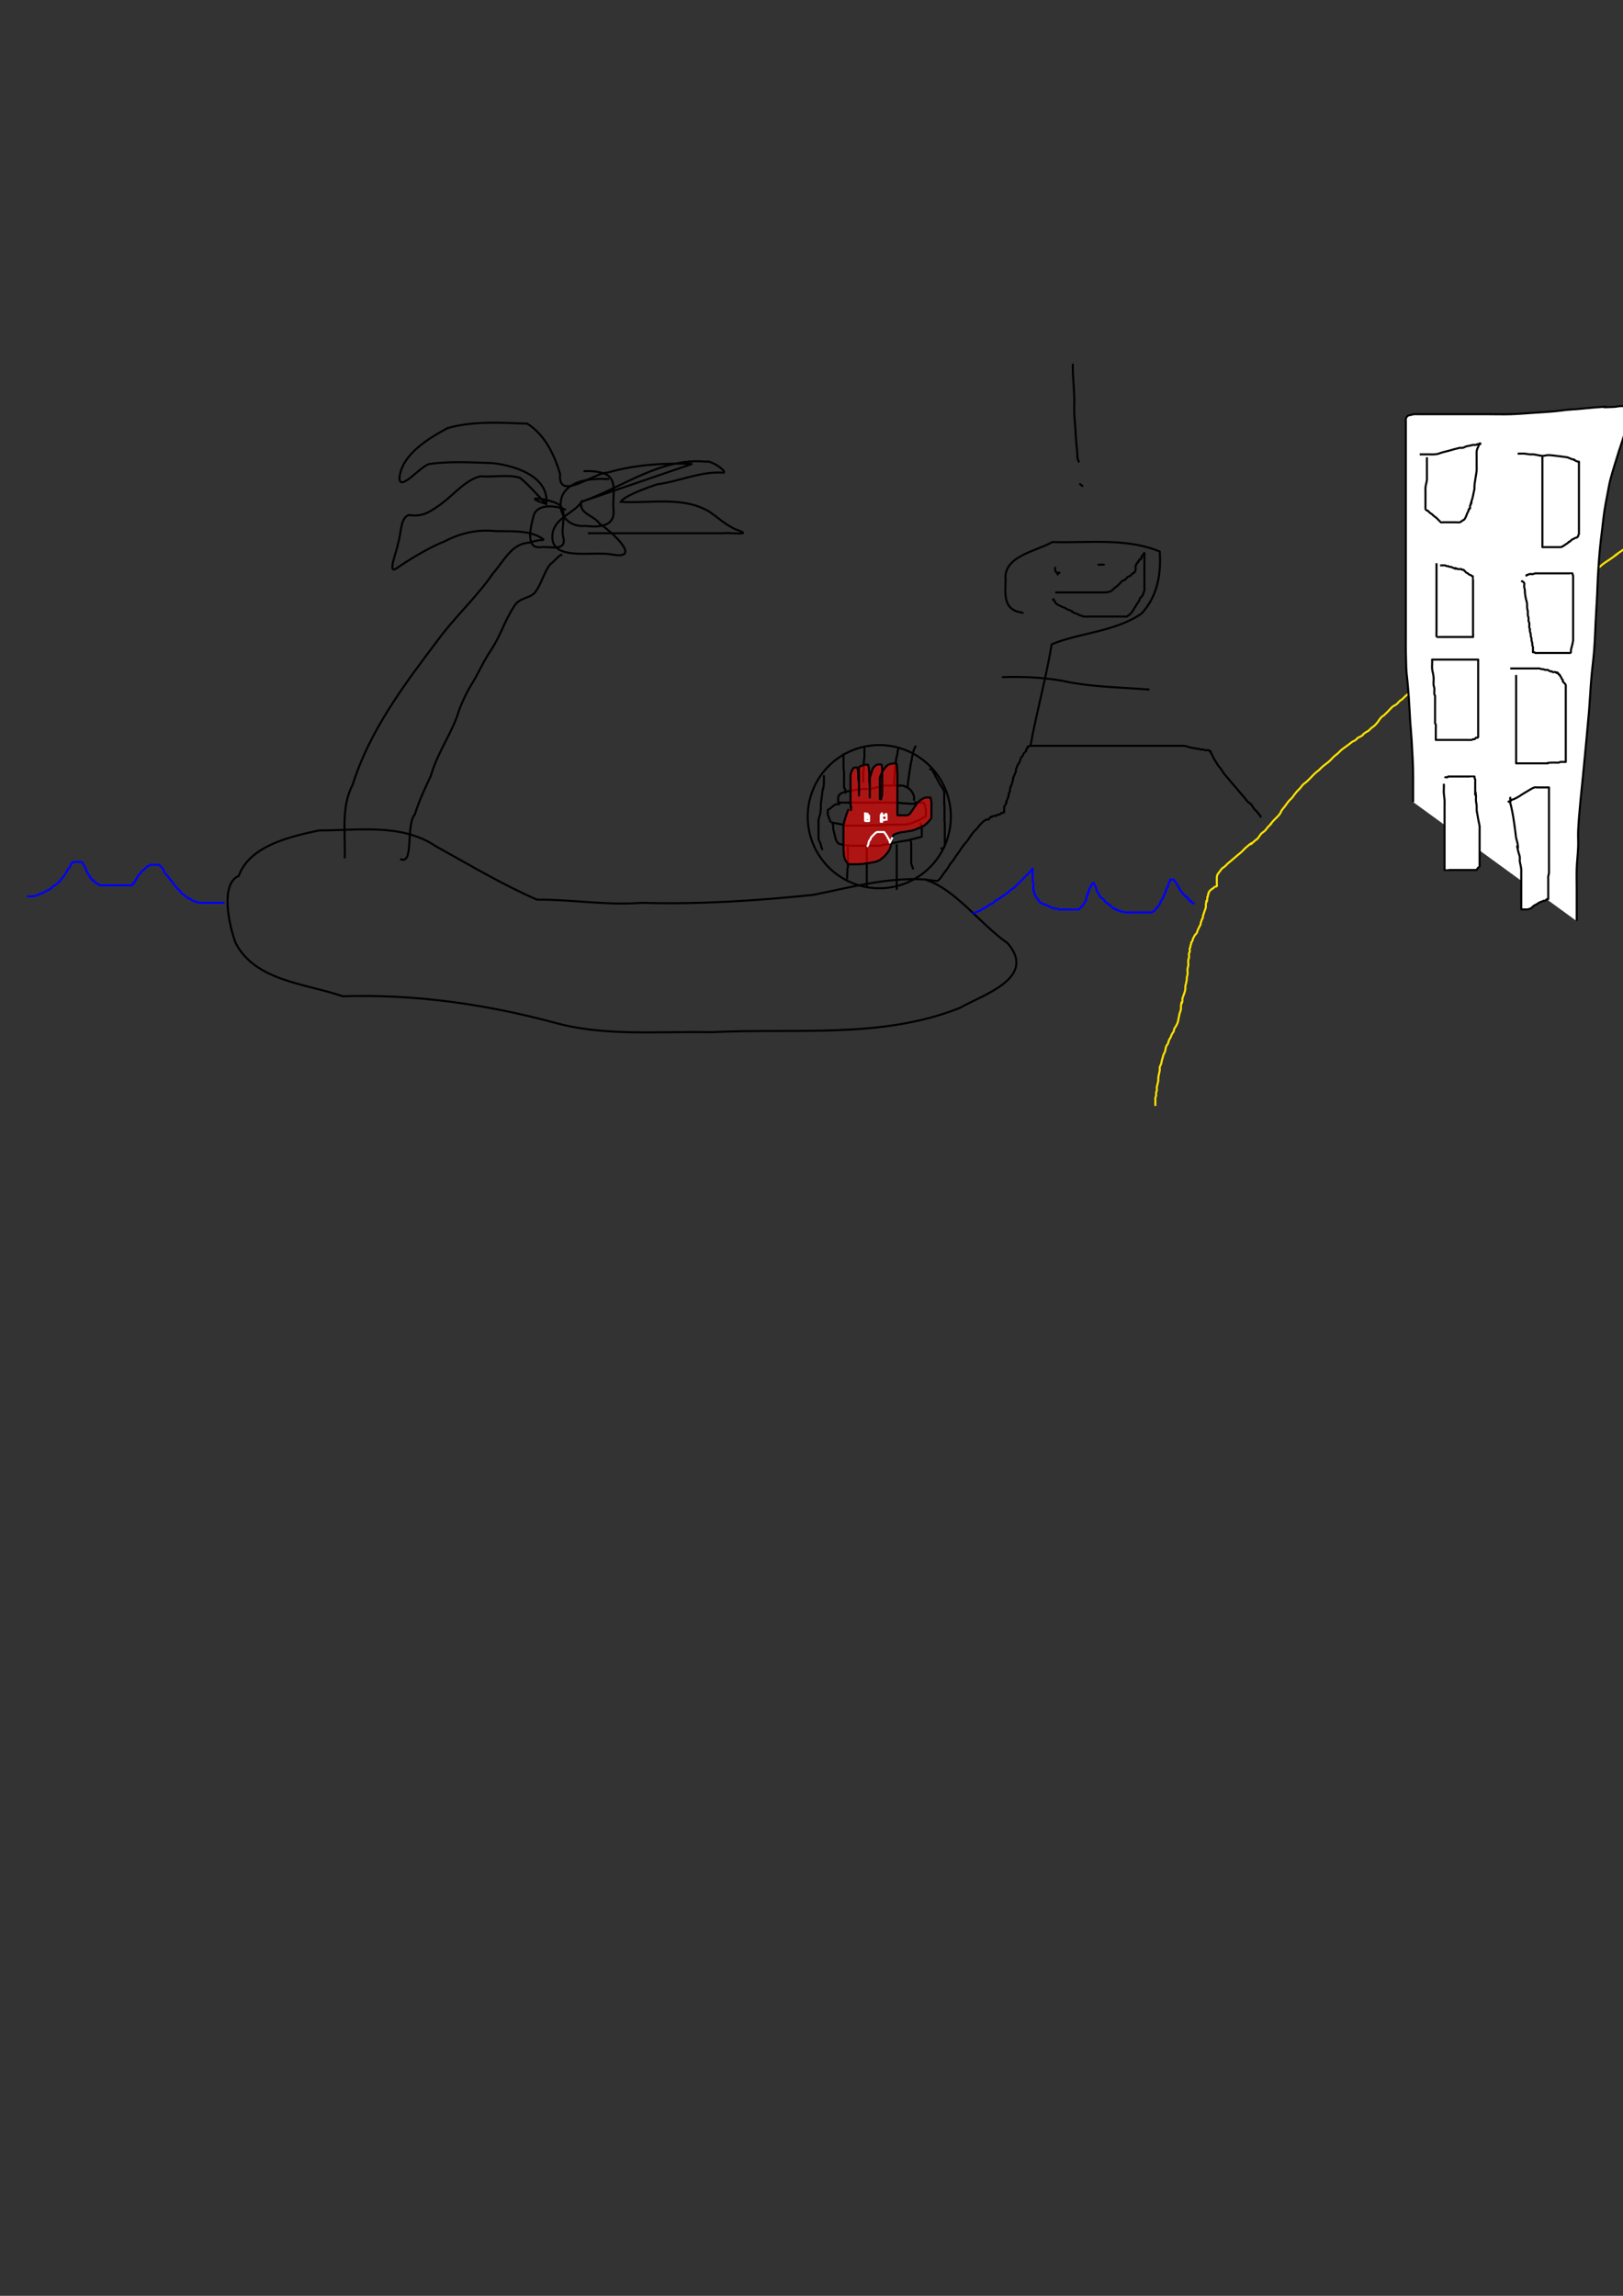 <?xml version="1.0" encoding="UTF-8" standalone="no"?>
<!-- Created with Inkscape (http://www.inkscape.org/) -->

<svg
   xmlns:dc="http://purl.org/dc/elements/1.1/"
   xmlns:cc="http://creativecommons.org/ns#"
   xmlns:rdf="http://www.w3.org/1999/02/22-rdf-syntax-ns#"
   xmlns:svg="http://www.w3.org/2000/svg"
   xmlns="http://www.w3.org/2000/svg"
   xmlns:sodipodi="http://sodipodi.sourceforge.net/DTD/sodipodi-0.dtd"
   xmlns:inkscape="http://www.inkscape.org/namespaces/inkscape"
   width="210mm"
   height="297mm"
   viewBox="0 0 210 297"
   version="1.1"
   id="svg8"
   inkscape:version="0.92.4 5da689c313, 2019-01-14"
   sodipodi:docname="island-geometry.pdf.svg">
  <rect x="0" y="0" width="210" height="297" fill="#333333" stroke="none"/>
  <defs
     id="defs2" />
  <sodipodi:namedview
     id="base"
     pagecolor="#ffffff"
     bordercolor="#666666"
     borderopacity="1.0"
     inkscape:pageopacity="0.0"
     inkscape:pageshadow="2"
     inkscape:zoom="2.8"
     inkscape:cx="407.7111"
     inkscape:cy="750.10874"
     inkscape:document-units="mm"
     inkscape:current-layer="layer1"
     showgrid="false"
     inkscape:window-width="2856"
     inkscape:window-height="1732"
     inkscape:window-x="10"
     inkscape:window-y="54"
     inkscape:window-maximized="1" />
  <g
     inkscape:label="Layer 1"
     inkscape:groupmode="layer"
     id="layer1">
    <path
       style="fill:none;stroke:#000000;stroke-width:0.265px;stroke-linecap:butt;stroke-linejoin:miter;stroke-opacity:1"
       d="m 30.9,113.304 c 1.407,-3.903 6.628,-5.074 10.388,-5.876 5.055,0.022 10.606,-0.961 15.087,2.038 4.313,2.385 8.586,4.947 13.095,6.915 4.508,-0.025 9.005,0.768 13.536,0.416 7.444,0.213 14.867,-0.262 22.26,-1.037 4.742,-0.953 9.483,-2.286 14.393,-1.988 3.941,1.21 7.105,5.727 10.72,8.25 3.864,4.486 -3.141,6.635 -6.174,8.362 -10.196,4.066 -21.383,2.584 -32.089,3.147 -6.874,-0.148 -13.857,0.608 -20.565,-1.285 -8.848,-2.366 -18.033,-3.66 -27.21,-3.362 -4.722,-1.648 -11.266,-1.926 -13.846,-6.875 -0.945,-2.546 -1.977,-7.694 0.405,-8.705 z"
       id="path21"
       inkscape:connector-curvature="0" />
    <path
       style="fill:none;stroke:#000000;stroke-width:0.265px;stroke-linecap:butt;stroke-linejoin:miter;stroke-opacity:1"
       d="m 44.601,111.036 c 0.136,-3.218 -0.526,-6.573 1.039,-9.544 2.198,-6.988 6.64,-12.891 10.961,-18.615 2.213,-3.039 5.06,-5.596 7.182,-8.693 1.429,-1.633 2.445,-3.868 4.63,-3.969 0.655,-0.221 1.299,-0.354 1.984,-0.378"
       id="path36"
       inkscape:connector-curvature="0" />
    <path
       style="fill:none;stroke:#000000;stroke-width:0.265px;stroke-linecap:butt;stroke-linejoin:miter;stroke-opacity:1"
       d="m 51.783,111.13 c 1.831,0.912 0.691,-4.407 1.89,-5.764 0.653,-2.031 1.234,-3.197 2.079,-5.008 0.782,-2.82 2.484,-5.149 3.434,-7.806 0.349,-1.227 1.134,-2.885 1.763,-3.912 1.035,-1.652 1.525,-2.991 2.646,-4.63 1.313,-2.049 1.61,-3.544 2.929,-5.575 0.691,-1.224 2.234,-0.961 2.835,-1.984 0.766,-1.1 1.15,-2.716 1.89,-3.496 0.597,-0.44 1.01,-1.104 1.512,-1.228"
       id="path38"
       inkscape:connector-curvature="0" />
    <path
       style="fill:none;stroke:#000000;stroke-width:0.265px;stroke-linecap:butt;stroke-linejoin:miter;stroke-opacity:1"
       d="m 70.398,69.836 c -1.692,-1.334 -4.228,-1.064 -6.395,-1.134 -2.295,-0.24 -4.436,0.276 -6.456,1.323 -2.176,0.859 -4.627,2.398 -6.237,3.496 -1.296,0.909 0.127,-2.422 0.189,-3.213 0.423,-1.138 0.256,-3.358 1.417,-3.685 1.811,0.3 2.744,-0.447 4.158,-1.417 1.736,-1.313 3.274,-3.194 5.103,-3.591 1.678,0.138 3.522,-0.271 5.103,0.189 1.165,0.942 2.25,2.245 3.402,3.402 0.402,-3.582 -4.052,-4.967 -6.898,-5.292 -2.69,-0.09 -5.461,-0.263 -8.126,0.094 -1.119,0.089 -3.982,3.781 -3.969,1.795 0.298,-3.01 3.716,-5.07 6.237,-6.426 3.322,-0.936 6.887,-0.698 10.3,-0.567 2.283,1.43 3.514,4.043 4.252,6.52 -0.363,3.646 4.361,-0.197 6.142,-0.189 3.57,-1.047 7.262,-1.249 10.961,-1.134 -4.788,1.638 -9.575,3.276 -14.363,4.914 5.337,-1.846 10.241,-5.757 16.158,-5.197 0.716,-0.226 3.164,1.601 2.034,1.417 -2.886,-0.147 -5.543,1.145 -8.365,1.512 -1.628,0.539 -4.298,1.542 -4.725,2.268 3.878,0.251 8.116,-0.804 11.577,1.338 0.805,0.571 2.419,1.989 3.637,2.347 1.91,0.715 -1.16,0.243 -1.993,0.378 -5.824,0 -11.648,0 -17.473,0"
       id="path40"
       inkscape:connector-curvature="0" />
    <path
       style="fill:none;stroke:#000000;stroke-width:0.265px;stroke-linecap:butt;stroke-linejoin:miter;stroke-opacity:1"
       d="m 75.217,64.923 c -0.799,1.537 -4.259,2.17 -3.685,5.147 0.708,2.383 5.333,1.231 7.604,1.656 4.141,0.79 -0.079,-3.048 -1.556,-3.969 -0.683,-1.086 -2.713,-1.265 -2.362,-2.835 z"
       id="path42"
       inkscape:connector-curvature="0" />
    <path
       style="fill:none;stroke:#000000;stroke-width:0.265px;stroke-linecap:butt;stroke-linejoin:miter;stroke-opacity:1"
       d="m 73.233,65.962 c -1.012,-0.489 -3.591,-0.943 -4.158,0.661 -0.326,1.193 -1.255,4.467 0.92,4.158 1.186,-0.116 3.435,0.648 2.86,-1.392 -0.302,-1.331 0.683,-3.452 -0.661,-4.183 -1.146,-0.694 -5.128,-1.182 -1.512,1.7e-5"
       id="path44"
       inkscape:connector-curvature="0" />
    <path
       style="fill:none;stroke:#000000;stroke-width:0.265px;stroke-linecap:butt;stroke-linejoin:miter;stroke-opacity:1"
       d="m 78.808,61.993 c -2.21,-0.166 -5.341,0.089 -6.142,2.362 -0.591,2.162 0.861,3.885 3.118,3.685 1.662,0.191 3.863,0.142 3.591,-2.173 -0.155,-1.727 0.569,-3.801 -1.039,-4.536 -0.919,-0.374 -1.86,-0.42 -2.835,-0.378"
       id="path46"
       inkscape:connector-curvature="0" />
    <path
       style="fill:none;stroke:#000000;stroke-width:0.265px;stroke-linecap:butt;stroke-linejoin:miter;stroke-opacity:1"
       d="m 136.072,83.349 c -0.637,4.028 -1.968,8.844 -2.74,13.135 h -0.095 0.095"
       id="path50"
       inkscape:connector-curvature="0" />
    <path
       style="fill:none;stroke:#000000;stroke-width:0.265px;stroke-linecap:butt;stroke-linejoin:miter;stroke-opacity:1"
       d="m 129.646,87.601 c 3.026,-0.098 6.021,0.041 8.977,0.711 3.355,0.584 6.757,0.63 10.111,0.896"
       id="path52"
       inkscape:connector-curvature="0" />
    <path
       style="fill:none;stroke:#000000;stroke-width:0.265px;stroke-linecap:butt;stroke-linejoin:miter;stroke-opacity:1"
       d="m 136.072,83.349 c 3.619,-1.501 8.192,-1.605 11.623,-3.969 2.051,-2.178 2.574,-5.151 2.362,-8.032 -4.384,-1.815 -9.25,-1.07 -13.891,-1.228 -2.08,1.212 -6.431,1.802 -6.048,4.958 -0.064,1.674 -0.296,3.675 1.795,4.113 0.153,0.004 0.422,0.044 0.472,0.189"
       id="path54"
       inkscape:connector-curvature="0" />
    <path
       style="fill:none;stroke:#000000;stroke-width:0.265px;stroke-linecap:butt;stroke-linejoin:miter;stroke-opacity:1"
       d="m 136.544,73.333 c -0.229,1.435 1.205,0.249 0.189,1.039"
       id="path56"
       inkscape:connector-curvature="0" />
    <path
       style="fill:none;stroke:#000000;stroke-width:0.265px;stroke-linecap:butt;stroke-linejoin:miter;stroke-opacity:1"
       d="m 142.025,73.049 c 0.952,0 1.192,0 0,0 z"
       id="path58"
       inkscape:connector-curvature="0" />
    <path
       style="opacity:1;fill:#ff2a2a;fill-opacity:0;stroke:#000000;stroke-width:0.265;stroke-miterlimit:4;stroke-dasharray:none;stroke-dashoffset:0;stroke-opacity:1"
       id="path144"
       sodipodi:type="arc"
       sodipodi:cx="113.77083"
       sodipodi:cy="105.64955"
       sodipodi:rx="9.260417"
       sodipodi:ry="9.260417"
       sodipodi:start="0.47659804"
       sodipodi:end="0.4751048"
       d="m 121.999,109.898 a 9.26,9.26 0 0 1 -12.474,3.982 9.26,9.26 0 0 1 -3.986,-12.472 9.26,9.26 0 0 1 12.471,-3.991 9.26,9.26 0 0 1 3.996,12.469"
       sodipodi:open="true" />
    <path
       style="fill:none;stroke:#000000;stroke-width:0.265px;stroke-linecap:butt;stroke-linejoin:miter;stroke-opacity:1"
       d="m 118.266,103.597 c 0,-0.156 0,-0.312 0,-0.468 0,-0.031 0.006,-0.148 0,-0.167 -0.005,-0.015 -0.026,-0.019 -0.033,-0.033 -0.005,-0.01 0.005,-0.023 0,-0.033 -0.007,-0.014 -0.026,-0.019 -0.033,-0.033 -0.005,-0.01 0.005,-0.023 0,-0.033 -0.007,-0.014 -0.026,-0.019 -0.033,-0.033 -0.005,-0.01 0.004,-0.023 0,-0.033 -0.008,-0.024 -0.025,-0.043 -0.033,-0.067 -0.004,-0.011 0.005,-0.023 0,-0.033 -0.007,-0.014 -0.026,-0.019 -0.033,-0.033 -0.005,-0.01 0.005,-0.023 0,-0.033 -0.014,-0.028 -0.053,-0.039 -0.067,-0.067 -0.005,-0.01 0.005,-0.023 0,-0.033 -0.007,-0.014 -0.026,-0.019 -0.033,-0.033 -0.005,-0.01 0.005,-0.023 0,-0.033 -0.014,-0.028 -0.053,-0.039 -0.067,-0.067 -0.005,-0.01 0.005,-0.023 0,-0.033 -0.014,-0.028 -0.053,-0.039 -0.067,-0.067 -0.005,-0.01 0.008,-0.025 0,-0.033 -0.008,-0.008 -0.023,0.005 -0.033,0 -0.018,-0.009 -0.083,-0.083 -0.1,-0.1 -0.026,-0.026 -0.146,-0.156 -0.167,-0.167 -0.01,-0.005 -0.023,0.005 -0.033,0 -0.014,-0.007 -0.02,-0.024 -0.033,-0.033 -0.021,-0.014 -0.046,-0.02 -0.067,-0.033 -0.013,-0.009 -0.018,-0.028 -0.033,-0.033 -0.145,-0.048 0.012,0.064 -0.134,-0.033 -0.061,-0.041 -0.003,-0.043 -0.1,-0.067 -0.022,-0.005 -0.046,0.007 -0.067,0 -0.015,-0.005 -0.02,-0.024 -0.033,-0.033 -0.169,-0.113 -7.2e-4,-3e-4 -0.1,-0.033 -0.242,-0.081 0.053,0.01 -0.1,-0.067 -0.01,-0.005 -0.022,0 -0.033,0 -0.022,0 -0.044,0 -0.067,0 -0.056,0 -0.111,0 -0.167,0 -0.245,0 -0.49,0 -0.735,0 -0.345,0 -0.69,0 -1.036,0 -0.1,0 -0.2,0 -0.301,0 -0.027,0 -0.145,-0.007 -0.167,0 -0.024,0.008 -0.043,0.025 -0.067,0.033 -0.035,0.012 -0.098,-0.012 -0.134,0 -0.015,0.005 -0.019,0.026 -0.033,0.033 -0.01,0.005 -0.023,-0.005 -0.033,0 -0.014,0.007 -0.019,0.026 -0.033,0.033 -0.01,0.005 -0.022,0 -0.033,0 -0.022,0 -0.046,-0.007 -0.067,0 -0.015,0.005 -0.019,0.026 -0.033,0.033 -0.01,0.005 -0.023,-0.004 -0.033,0 -0.024,0.008 -0.043,0.027 -0.067,0.033 -0.022,0.005 -0.046,-0.007 -0.067,0 -0.015,0.005 -0.018,0.028 -0.033,0.033 -0.042,0.014 -0.09,-0.011 -0.134,0 -0.024,0.006 -0.043,0.027 -0.067,0.033 -0.032,0.008 -0.069,-0.011 -0.1,0 -0.024,0.008 -0.044,0.022 -0.067,0.033 -0.022,0 -0.045,-0.005 -0.067,0 -0.024,0.006 -0.043,0.025 -0.067,0.033 -0.03,0.01 -0.07,-0.01 -0.1,0 -0.015,0.005 -0.019,0.026 -0.033,0.033 -0.01,0.005 -0.023,-0.005 -0.033,0 -0.014,0.007 -0.019,0.026 -0.033,0.033 -0.02,0.01 -0.171,-0.01 -0.2,0 -0.024,0.008 -0.043,0.025 -0.067,0.033 -0.032,0.011 -0.068,-0.008 -0.1,0 -0.024,0.006 -0.043,0.027 -0.067,0.033 -0.026,0.007 -0.166,0 -0.2,0 -0.189,0 -0.379,0 -0.568,0 -0.04,0 -0.235,-0.006 -0.267,0 -0.024,0.005 -0.043,0.027 -0.067,0.033 -0.043,0.011 -0.09,-0.011 -0.134,0 -0.024,0.006 -0.043,0.027 -0.067,0.033 -0.045,0.011 -0.16,-0.013 -0.2,0 -0.015,0.005 -0.018,0.028 -0.033,0.033 -0.04,0.013 -0.155,-0.011 -0.2,0 -0.024,0.006 -0.043,0.025 -0.067,0.033 -0.011,0.004 -0.022,0 -0.033,0 -0.033,0 -0.067,0 -0.1,0 -0.022,0 -0.045,-0.005 -0.067,0 -0.024,0.006 -0.043,0.027 -0.067,0.033 -0.183,0.046 0.056,-0.061 -0.134,0.033 -0.03,0.01 -0.07,-0.01 -0.1,0 -0.015,0.005 -0.019,0.026 -0.033,0.033 -0.02,0.01 -0.139,-0.009 -0.167,0 -0.024,0.008 -0.043,0.025 -0.067,0.033 -0.032,0.011 -0.136,-0.01 -0.167,0 -0.015,0.005 -0.018,0.028 -0.033,0.033 -0.05,0.017 -0.117,-0.017 -0.167,0 -0.015,0.005 -0.018,0.028 -0.033,0.033 -0.032,0.011 -0.069,-0.011 -0.1,0 -0.024,0.008 -0.043,0.025 -0.067,0.033 -0.011,0.004 -0.023,-0.004 -0.033,0 -0.024,0.008 -0.043,0.025 -0.067,0.033 -0.032,0.011 -0.068,-0.008 -0.1,0 -0.024,0.006 -0.043,0.025 -0.067,0.033 -0.021,0.007 -0.047,-0.01 -0.067,0 -0.014,0.007 -0.019,0.026 -0.033,0.033 -0.01,0.005 -0.023,-0.005 -0.033,0 -0.014,0.007 -0.019,0.026 -0.033,0.033 -0.01,0.005 -0.023,-0.005 -0.033,0 -0.014,0.007 -0.018,0.028 -0.033,0.033 -0.021,0.007 -0.046,-0.007 -0.067,0 -0.03,0.01 -0.039,0.053 -0.067,0.067 -0.01,0.005 -0.023,-0.005 -0.033,0 -0.04,0.02 -0.06,0.08 -0.1,0.1 -0.01,0.005 -0.025,-0.008 -0.033,0 -0.008,0.008 0.005,0.023 0,0.033 -0.02,0.04 -0.08,0.06 -0.1,0.1 -0.005,0.01 0.005,0.023 0,0.033 -0.077,0.153 0.014,-0.142 -0.067,0.1 -0.004,0.011 0.005,0.023 0,0.033 -0.007,0.014 -0.026,0.019 -0.033,0.033 -0.005,0.011 0,0.137 0,0.167 0,0.223 0,0.445 0,0.668 0.067,-0.033 0.131,-0.074 0.2,-0.1 0.021,-0.008 0.045,0 0.067,0 0.033,0 0.067,0 0.1,0 0.134,0 0.267,0 0.401,0 0.39,0 0.78,0 1.169,0 1.314,0 2.628,0 3.942,0 0.401,0 0.802,0 1.203,0 0.156,0 0.312,0 0.468,0 0.044,0 0.089,0 0.134,0 0.033,0 0.067,-0.005 0.1,0 0.035,0.006 0.066,0.028 0.1,0.033 0.033,0.005 0.067,-0.005 0.1,0 0.035,0.006 0.066,0.028 0.1,0.033 0.066,0.011 0.134,-0.009 0.2,0 0.291,0.042 -0.003,0.033 0.234,0.033 0.078,0 0.156,0 0.234,0 0.033,0 0.068,-0.007 0.1,0 0.024,0.005 0.043,0.027 0.067,0.033 0.022,0.005 0.045,0 0.067,0 0.056,0 0.111,0 0.167,0 0.024,0 0.192,-0.004 0.2,0 0.014,0.007 0.019,0.026 0.033,0.033 0.01,0.005 0.085,0 0.1,0 0.067,0 0.134,0 0.2,0 0.089,0 0.178,0 0.267,0 0.011,0 0.025,0.008 0.033,0 0.008,-0.008 0,-0.022 0,-0.033 0,-0.011 0,-0.022 0,-0.033 0,-0.012 0.001,-0.132 0,-0.134 -0.008,-0.008 -0.033,0.011 -0.033,0 0,-0.011 0.022,0 0.033,0"
       id="path153"
       inkscape:connector-curvature="0" />
    <path
       style="fill:none;stroke:#000000;stroke-width:0.265px;stroke-linecap:butt;stroke-linejoin:miter;stroke-opacity:1"
       d="m 118.434,103.798 c 0.287,0.047 0.579,0.033 0.869,0.033 0.066,0 0.181,-0.019 0.234,0.033 0.018,0.018 0.022,0.044 0.033,0.067 0.011,0.022 0.022,0.045 0.033,0.067 0.049,0.098 0.025,0.043 0.067,0.167 0.011,0.033 0.026,0.066 0.033,0.1 0.004,0.022 -0.004,0.045 0,0.067 0.007,0.035 0.026,0.066 0.033,0.1 0.007,0.033 -0.011,0.069 0,0.1 0.008,0.024 0.025,0.043 0.033,0.067 0.007,0.021 -0.016,0.051 0,0.067 0.008,0.008 0.025,-0.008 0.033,0 0.008,0.008 0,0.022 0,0.033 0,0.011 0,0.022 0,0.033 0,0.156 0,0.312 0,0.468 0,0.089 0,0.178 0,0.267 0,0.015 0.005,0.09 0,0.1 -0.007,0.014 -0.022,0.022 -0.033,0.033 -0.011,0.011 -0.02,0.025 -0.033,0.033 -0.021,0.014 -0.046,0.02 -0.067,0.033 -0.013,0.009 -0.02,0.025 -0.033,0.033 -0.056,0.037 -0.149,0.061 -0.2,0.1 -0.025,0.019 -0.04,0.051 -0.067,0.067 -0.072,0.024 -0.106,0.03 -0.167,0.067 -0.034,0.021 -0.064,0.049 -0.1,0.067 -0.032,0.016 -0.068,0.019 -0.1,0.033 -0.046,0.02 -0.088,0.047 -0.134,0.067 -0.032,0.014 -0.069,0.018 -0.1,0.033 -0.036,0.018 -0.063,0.051 -0.1,0.067 -0.042,0.018 -0.091,0.017 -0.134,0.033 -0.555,0.208 0.218,-0.06 -0.234,0.134 -0.042,0.018 -0.091,0.017 -0.134,0.033 -0.047,0.018 -0.087,0.049 -0.134,0.067 -0.043,0.016 -0.089,0.022 -0.134,0.033 -0.089,0.022 -0.178,0.045 -0.267,0.067 -0.045,0.011 -0.089,0.022 -0.134,0.033 -0.044,0.011 -0.088,0.028 -0.134,0.033 -0.044,0.006 -0.089,-0.006 -0.134,0 -0.035,0.005 -0.065,0.028 -0.1,0.033 -0.044,0.006 -0.089,0 -0.134,0 -0.045,0 -0.089,0 -0.134,0 -0.234,0 -0.468,0 -0.702,0 -0.078,0 -0.156,0 -0.234,0 -0.045,0 -0.089,-0.005 -0.134,0 -0.056,0.006 -0.111,0.026 -0.167,0.033 -0.033,0.004 -0.067,0 -0.1,0 -0.056,0 -0.111,0 -0.167,0 -0.134,0 -0.267,0 -0.401,0 -0.067,0 -0.134,0 -0.2,0 -0.033,0 -0.067,-0.003 -0.1,0 -0.078,0.008 -0.155,0.026 -0.234,0.033 -0.221,0.02 -0.05,-0.025 -0.301,0 -0.4,0.04 0.007,0.033 -0.267,0.033 -0.256,0 -0.512,0 -0.768,0 -0.1,0 -0.2,0 -0.301,0 -0.044,0 -0.089,-0.005 -0.134,0 -0.056,0.006 -0.111,0.028 -0.167,0.033 -0.067,0.006 -0.134,0 -0.2,0 -0.122,0 -0.245,0 -0.367,0 -0.401,0 -0.802,0 -1.203,0 -0.312,0 -0.624,0 -0.935,0 -0.111,0 -0.223,0 -0.334,0 -0.033,0 -0.067,0.005 -0.1,0 -0.035,-0.006 -0.067,-0.022 -0.1,-0.033 -0.1,-0.033 -0.2,-0.067 -0.301,-0.1 -0.033,-0.011 -0.066,-0.028 -0.1,-0.033 -0.033,-0.006 -0.067,0.005 -0.1,0 -0.035,-0.006 -0.067,-0.022 -0.1,-0.033 -0.044,-0.011 -0.088,-0.027 -0.134,-0.033 -0.033,-0.005 -0.067,0.005 -0.1,0 -0.07,-0.012 -0.131,-0.053 -0.2,-0.067 -0.055,-0.011 -0.112,0.009 -0.167,0 -0.035,-0.006 -0.066,-0.026 -0.1,-0.033 -0.022,-0.004 -0.045,0.005 -0.067,0 -0.024,-0.006 -0.043,-0.027 -0.067,-0.033 -0.022,-0.005 -0.045,0.005 -0.067,0 -0.024,-0.006 -0.043,-0.027 -0.067,-0.033 -0.152,0 -0.002,0.016 -0.1,-0.033 -0.01,-0.005 -0.023,0.005 -0.033,0 -0.028,-0.014 -0.039,-0.053 -0.067,-0.067 -0.01,-0.005 -0.025,0.008 -0.033,0 -0.008,-0.008 0.005,-0.023 0,-0.033 -0.007,-0.014 -0.026,-0.019 -0.033,-0.033 -0.01,-0.02 0.01,-0.047 0,-0.067 -0.007,-0.014 -0.026,-0.019 -0.033,-0.033 -0.005,-0.01 0,-0.022 0,-0.033 0,-0.022 0.007,-0.046 0,-0.067 -0.005,-0.015 -0.025,-0.02 -0.033,-0.033 -0.014,-0.021 -0.095,-0.179 -0.1,-0.2 -0.005,-0.022 0.005,-0.045 0,-0.067 -0.012,-0.048 -0.048,-0.087 -0.067,-0.134 -0.135,-0.336 0.026,0.071 -0.033,-0.167 -0.006,-0.024 -0.027,-0.043 -0.033,-0.067 -0.005,-0.022 0,-0.045 0,-0.067 0,-0.022 0,-0.045 0,-0.067 0,-0.067 0,-0.134 0,-0.2 0,-0.078 0,-0.156 0,-0.234 0,-0.011 -0.008,-0.025 0,-0.033 0.002,-0.002 0.127,-0.063 0.134,-0.067 0.013,-0.009 0.02,-0.025 0.033,-0.033 0.041,-0.028 0.092,-0.039 0.134,-0.067 0.013,-0.009 0.02,-0.025 0.033,-0.033 0.021,-0.014 0.049,-0.016 0.067,-0.033 0.018,-0.018 0.016,-0.049 0.033,-0.067 0.018,-0.018 0.046,-0.02 0.067,-0.033 0.013,-0.009 0.02,-0.025 0.033,-0.033 0.021,-0.014 0.049,-0.016 0.067,-0.033 0.081,-0.081 -0.01,-0.049 0.067,-0.1 0.021,-0.014 0.046,-0.02 0.067,-0.033 0.013,-0.009 0.02,-0.025 0.033,-0.033 0.021,-0.014 0.046,-0.02 0.067,-0.033 0.013,-0.009 0.02,-0.025 0.033,-0.033 0.017,-0.074 0.069,-0.018 0.1,-0.033 0.014,-0.007 0.019,-0.026 0.033,-0.033 0.021,-0.011 0.113,0.011 0.134,0 0.014,-0.007 0.019,-0.026 0.033,-0.033 0.009,-0.004 0.116,0 0.134,0 0.045,0 0.089,0 0.134,0 0.022,0 0.085,0.013 0.067,0 -0.052,-0.039 -0.111,-0.067 -0.167,-0.1"
       id="path157"
       inkscape:connector-curvature="0" />
    <path
       style="fill:none;stroke:#000000;stroke-width:0.265px;stroke-linecap:butt;stroke-linejoin:miter;stroke-opacity:1"
       d="m 107.676,106.403 c 0.044,0.145 0.099,0.287 0.134,0.435 0.01,0.043 0,0.089 0,0.134 0,0.045 0,0.089 0,0.134 0,0.056 -0.011,0.112 0,0.167 0.012,0.059 0.054,0.108 0.067,0.167 0.01,0.043 -0.01,0.09 0,0.134 0.013,0.059 0.05,0.11 0.067,0.167 0.033,0.109 0.042,0.223 0.067,0.334 0.02,0.09 0.044,0.178 0.067,0.267 0.021,0.085 0.035,0.154 0.067,0.234 0.009,0.023 0.024,0.044 0.033,0.067 0.031,0.078 0.053,0.162 0.1,0.234 0.009,0.013 0.025,0.02 0.033,0.033 0.014,0.021 0.016,0.049 0.033,0.067 0.018,0.018 0.049,0.016 0.067,0.033 0.081,0.081 -0.01,0.049 0.067,0.1 0.021,0.014 0.046,0.02 0.067,0.033 0.013,0.009 0.018,0.03 0.033,0.033 0.032,0.008 0.068,-0.007 0.1,0 0.024,0.005 0.043,0.025 0.067,0.033 0.044,0.015 0.089,0.022 0.134,0.033 0.045,0.011 0.089,0.023 0.134,0.033 0.055,0.012 0.111,0.022 0.167,0.033 0.056,0.011 0.111,0.028 0.167,0.033 0.055,0.006 0.112,-0.005 0.167,0 0.068,0.006 0.133,0.028 0.2,0.033 0.067,0.006 0.134,-0.006 0.2,0 0.057,0.005 0.111,0.028 0.167,0.033 0.067,0.006 0.134,0 0.2,0 0.067,0 0.134,0 0.2,0 0.29,0 0.579,0 0.869,0 0.535,0 1.069,0 1.604,0 0.223,0 0.445,0 0.668,0 0.067,0 0.134,0.006 0.2,0 0.238,-0.02 0.186,-0.047 0.434,-0.1 0.077,-0.017 0.157,-0.018 0.234,-0.033 0.09,-0.018 0.177,-0.049 0.267,-0.067 0.077,-0.015 0.157,-0.018 0.234,-0.033 0.468,-0.093 0.065,-0.045 0.568,-0.134 0.088,-0.016 0.179,-0.018 0.267,-0.033 0.101,-0.018 0.2,-0.046 0.301,-0.067 0.111,-0.023 0.223,-0.045 0.334,-0.067 0.111,-0.022 0.222,-0.049 0.334,-0.067 0.704,-0.111 -0.126,0.06 0.635,-0.1 0.1,-0.022 0.2,-0.045 0.301,-0.067 0.056,-0.022 0.109,-0.053 0.167,-0.067 0.087,-0.02 0.179,-0.016 0.267,-0.033 0.212,-0.042 0.235,-0.079 0.434,-0.134 0.11,-0.03 0.224,-0.039 0.334,-0.067 0.034,-0.009 0.066,-0.026 0.1,-0.033 0.022,-0.004 0.045,0.005 0.067,0 0.024,-0.006 0.043,-0.025 0.067,-0.033 0.011,-0.004 0.023,0.005 0.033,0 0.014,-0.007 0.019,-0.026 0.033,-0.033 0.01,-0.005 0.025,0.008 0.033,0 0.002,-0.002 0,-0.151 0,-0.167 0,-0.267 0,-0.535 0,-0.802 0,-0.078 0,-0.156 0,-0.234 0,-0.033 0,-0.067 0,-0.1 0,-0.022 0.004,-0.045 0,-0.067 -0.022,-0.108 -0.028,-0.095 -0.1,-0.167 -0.077,-0.077 0.014,0.021 -0.067,-0.1 -0.009,-0.013 -0.026,-0.019 -0.033,-0.033 -0.005,-0.01 0.005,-0.023 0,-0.033 -0.007,-0.014 -0.026,-0.019 -0.033,-0.033 -0.01,-0.02 0.016,-0.051 0,-0.067 -0.008,-0.008 -0.022,0 -0.033,0"
       id="path159"
       inkscape:connector-curvature="0" />
    <path
       style="fill:none;stroke:#000000;stroke-width:0.265px;stroke-linecap:butt;stroke-linejoin:miter;stroke-opacity:1"
       d="m 109.146,97.45 c 0,0.501 0,1.002 0,1.503 0,0.111 0,0.223 0,0.334 0,0.056 -0.006,0.112 0,0.167 0.006,0.057 0.027,0.111 0.033,0.167 0.005,0.044 -0.006,0.09 0,0.134 0.005,0.035 0.028,0.065 0.033,0.1 0.008,0.045 0,0.179 0,0.234 0,0.134 0,0.267 0,0.401 0,0.434 0,0.869 0,1.303 0,0.022 0,0.044 0,0.067 0,0.011 -0.005,0.023 0,0.033 0.007,0.014 0.026,0.019 0.033,0.033 0.01,0.02 -0.016,0.051 0,0.067 0.016,0.016 0.051,-0.016 0.067,0 0.016,0.016 -0.016,0.051 0,0.067 0.008,0.008 0.025,-0.008 0.033,0 0.016,0.016 -0.01,0.047 0,0.067 0.007,0.014 0.026,0.019 0.033,0.033 0.01,0.02 -0.007,0.046 0,0.067 0.008,0.024 0.025,0.043 0.033,0.067 0.012,0.035 -0.012,0.098 0,0.134 0.008,0.024 0.025,0.043 0.033,0.067 0.004,0.013 -0.005,0.095 0,0.1 0.008,0.008 0.022,0 0.033,0"
       id="path165"
       inkscape:connector-curvature="0" />
    <path
       style="fill:none;stroke:#000000;stroke-width:0.265px;stroke-linecap:butt;stroke-linejoin:miter;stroke-opacity:1"
       d="m 111.685,101.225 c 0,-0.301 0,-0.601 0,-0.902 0,-0.056 0,-0.111 0,-0.167 0,-0.056 -0.006,-0.112 0,-0.167 0.005,-0.046 0.028,-0.088 0.033,-0.134 0.01,-0.077 -0.013,-0.157 0,-0.234 0.006,-0.035 0.028,-0.065 0.033,-0.1 0.005,-0.033 0,-0.067 0,-0.1 0,-0.033 0,-0.067 0,-0.1 0,-0.122 0,-0.245 0,-0.367 0,-0.033 0,-0.067 0,-0.1 0,-0.045 -0.006,-0.09 0,-0.134 0.005,-0.035 0.028,-0.065 0.033,-0.1 0.013,-0.088 -0.013,-0.179 0,-0.267 0.005,-0.035 0.028,-0.065 0.033,-0.1 0.008,-0.05 0,-0.144 0,-0.2 0,-0.022 -0.007,-0.046 0,-0.067 0.005,-0.015 0.026,-0.019 0.033,-0.033 0.005,-0.01 0,-0.085 0,-0.1 0,-0.089 0,-0.178 0,-0.267 0,-0.29 0,-0.579 0,-0.869"
       id="path167"
       inkscape:connector-curvature="0" />
    <path
       style="fill:none;stroke:#000000;stroke-width:0.265px;stroke-linecap:butt;stroke-linejoin:miter;stroke-opacity:1"
       d="m 115.694,101.559 c 0,-0.134 0,-0.267 0,-0.401 0,-0.067 -0.006,-0.134 0,-0.2 0.005,-0.057 0.029,-0.11 0.033,-0.167 0.006,-0.078 -0.005,-0.156 0,-0.234 0.006,-0.09 0.028,-0.178 0.033,-0.267 0.006,-0.1 -0.006,-0.201 0,-0.301 0.012,-0.212 0.053,-0.422 0.067,-0.635 0.004,-0.056 -0.004,-0.112 0,-0.167 0.006,-0.077 0.053,-0.414 0.067,-0.501 0.01,-0.067 0.027,-0.133 0.033,-0.2 0,-0.384 -0.013,0.028 0.033,-0.301 0.005,-0.033 -0.007,-0.067 0,-0.1 0.005,-0.024 0.027,-0.043 0.033,-0.067 0.005,-0.022 -0.005,-0.045 0,-0.067 0.006,-0.024 0.025,-0.043 0.033,-0.067 0.004,-0.011 -0.004,-0.023 0,-0.033 0.008,-0.024 0.025,-0.043 0.033,-0.067 0.007,-0.021 -0.01,-0.047 0,-0.067 0.007,-0.014 0.026,-0.019 0.033,-0.033 0.007,-0.013 -0.007,-0.093 0,-0.1 0.008,-0.008 0.025,0.008 0.033,0 0.008,-0.008 0,-0.022 0,-0.033 0,-0.011 0,-0.022 0,-0.033 0,-0.067 0,-0.134 0,-0.2 0,-0.022 -0.004,-0.045 0,-0.067 -0.008,-0.067 0.052,-0.109 0.067,-0.167 0.005,-0.022 -0.004,-0.045 0,-0.067 0.007,-0.035 0.026,-0.066 0.033,-0.1 0.009,-0.044 -0.014,-0.091 0,-0.134 0.005,-0.015 0.026,-0.019 0.033,-0.033 0.005,-0.01 0,-0.022 0,-0.033 0,-0.011 0,-0.022 0,-0.033"
       id="path169"
       inkscape:connector-curvature="0" />
    <path
       style="fill:none;stroke:#000000;stroke-width:0.265px;stroke-linecap:butt;stroke-linejoin:miter;stroke-opacity:1"
       d="m 117.432,101.793 c 0.043,-0.526 0.126,-1.048 0.2,-1.57 0.038,-0.267 0.147,-1.055 0.2,-1.336 0.038,-0.202 0.096,-0.399 0.134,-0.601 0.018,-0.099 0.015,-0.202 0.033,-0.301 0.026,-0.135 0.068,-0.267 0.1,-0.401 0.024,-0.1 0.042,-0.201 0.067,-0.301 0.068,-0.274 0.048,-0.172 0.134,-0.401 0.029,-0.078 0.053,-0.163 0.1,-0.234 -0.003,-0.066 0.049,-0.016 0.067,-0.033 0.008,-0.008 -0.008,-0.026 0,-0.033 0.008,-0.008 0.025,0.008 0.033,0 0.008,-0.008 -0.008,-0.026 0,-0.033 0.008,-0.008 0.022,0 0.033,0 0.011,0 0.022,0 0.033,0"
       id="path171"
       inkscape:connector-curvature="0" />
    <path
       style="fill:none;stroke:#000000;stroke-width:0.265px;stroke-linecap:butt;stroke-linejoin:miter;stroke-opacity:1"
       d="m 109.714,109.544 c 0,0.624 0,1.247 0,1.871 0,0.089 0,0.178 0,0.267 0,0.089 0.005,0.178 0,0.267 0.059,0.158 -0.054,0.288 -0.067,0.434 -0.013,0.144 0.013,0.29 0,0.434 -0.005,0.057 -0.026,0.111 -0.033,0.167 -0.008,0.063 0,0.166 0,0.234 0,0.178 0,0.356 0,0.535"
       id="path181"
       inkscape:connector-curvature="0" />
    <path
       style="fill:none;stroke:#000000;stroke-width:0.265px;stroke-linecap:butt;stroke-linejoin:miter;stroke-opacity:1"
       d="m 112.153,109.51 c 0,1.748 0,3.497 0,5.245"
       id="path183"
       inkscape:connector-curvature="0" />
    <path
       style="fill:none;stroke:#000000;stroke-width:0.265px;stroke-linecap:butt;stroke-linejoin:miter;stroke-opacity:1"
       d="m 116.028,109.21 c 0,1.971 0,3.942 0,5.913"
       id="path185"
       inkscape:connector-curvature="0" />
    <path
       style="fill:none;stroke:#000000;stroke-width:0.265px;stroke-linecap:butt;stroke-linejoin:miter;stroke-opacity:1"
       d="m 117.732,108.642 c 0.056,0.111 0.13,0.215 0.167,0.334 0.02,0.064 0,0.134 0,0.2 0,0.156 0,0.312 0,0.468 0,0.457 0,0.913 0,1.37 0,0.134 0,0.267 0,0.401 0,0.056 0,0.111 0,0.167 0,0.045 -0.006,0.089 0,0.134 0.005,0.035 0.022,0.067 0.033,0.1 0.011,0.033 0.02,0.068 0.033,0.1 0.009,0.023 0.027,0.043 0.033,0.067 0.005,0.022 -0.005,0.045 0,0.067 0.04,0.161 0.016,-0.002 0.067,0.1 0.005,0.01 -0.004,0.023 0,0.033 0.008,0.024 0.025,0.043 0.033,0.067 0.004,0.011 -0.005,0.023 0,0.033 0.007,0.014 0.028,0.018 0.033,0.033 0.006,0.019 0,0.136 0,0.167"
       id="path187"
       inkscape:connector-curvature="0" />
    <path
       style="fill:none;stroke:#000000;stroke-width:0.265px;stroke-linecap:butt;stroke-linejoin:miter;stroke-opacity:1"
       d="m 120.238,99.488 c 0.009,0.008 0.256,-0.009 0.267,0 0.095,0.076 0.107,0.171 0.167,0.267 0.029,0.047 0.072,0.086 0.1,0.134 0.038,0.064 0.065,0.135 0.1,0.2 0.031,0.057 0.071,0.109 0.1,0.167 0.038,0.076 0.06,0.159 0.1,0.234 0.038,0.071 0.092,0.132 0.134,0.2 0.026,0.043 0.043,0.09 0.067,0.134 0.032,0.057 0.071,0.109 0.1,0.167 0.027,0.054 0.04,0.113 0.067,0.167 0.029,0.058 0.069,0.11 0.1,0.167 0.024,0.043 0.04,0.091 0.067,0.134 0.029,0.047 0.068,0.088 0.1,0.134 0.047,0.065 0.089,0.134 0.134,0.2 0.045,0.067 0.092,0.132 0.134,0.2 0.013,0.021 0.021,0.045 0.033,0.067 0.056,0.093 0.112,0.157 0.134,0.267 0.004,0.022 -0.004,0.045 0,0.067 0.007,0.035 0.026,0.066 0.033,0.1 0.009,0.044 0,0.089 0,0.134 0,0.111 0,0.223 0,0.334 0,0.301 0,0.601 0,0.902 0,0.089 0,0.178 0,0.267 0,0.011 -0.008,0.025 0,0.033 0.008,0.008 0.025,-0.008 0.033,0 10e-4,10e-4 0,0.092 0,0.1 0,0.178 0,0.356 0,0.535 0,0.301 0,0.601 0,0.902 0,0.145 0,0.29 0,0.434 0,0.039 -0.008,0.137 0,0.167 0.006,0.024 0.027,0.043 0.033,0.067 0.005,0.022 0,0.044 0,0.067 0,0.056 0,0.111 0,0.167 0,0.189 0,0.379 0,0.568 0,0.523 0,1.047 0,1.57 0,0.167 0,0.334 0,0.501 0,0.025 0.006,0.189 0,0.2 -0.007,0.014 -0.026,0.019 -0.033,0.033 -0.005,0.01 0.005,0.023 0,0.033 -0.007,0.014 -0.026,0.019 -0.033,0.033 -0.005,0.01 0.005,0.023 0,0.033 -0.014,0.028 -0.053,0.039 -0.067,0.067 -0.005,0.01 0.008,0.025 0,0.033 -0.008,0.008 -0.023,-0.005 -0.033,0 -0.028,0.014 -0.037,0.057 -0.067,0.067 -0.021,0.007 -0.045,0 -0.067,0 -0.022,0 -0.044,0 -0.067,0 -0.022,0 -0.082,-0.016 -0.067,0 0.055,0.059 0.132,0.094 0.198,0.141"
       id="path189"
       inkscape:connector-curvature="0" />
    <path
       style="fill:none;stroke:#000000;stroke-width:0.265px;stroke-linecap:butt;stroke-linejoin:miter;stroke-opacity:1"
       d="m 106.607,100.29 c 0,0.234 0,0.468 0,0.702 0,0.313 0.011,0.357 -0.033,0.668 -0.159,1.116 0.037,-0.388 -0.167,0.735 -0.022,0.121 -0.019,0.245 -0.033,0.367 -0.008,0.067 -0.025,0.133 -0.033,0.2 -0.013,0.1 -0.021,0.201 -0.033,0.301 -0.019,0.156 -0.041,0.312 -0.067,0.468 -0.009,0.056 -0.028,0.111 -0.033,0.167 -0.006,0.055 0,0.111 0,0.167 0,0.134 0,0.267 0,0.401 0,0.033 0,0.067 0,0.1 0,0.033 0.005,0.067 0,0.1 -0.006,0.035 -0.026,0.066 -0.033,0.1 -0.004,0.022 0,0.044 0,0.067 0,0.067 0,0.134 0,0.2 0,0.022 0.004,0.045 0,0.067 -0.007,0.035 -0.026,0.066 -0.033,0.1 -0.004,0.022 0.005,0.045 0,0.067 -0.006,0.024 -0.022,0.045 -0.033,0.067 -0.011,0.033 -0.026,0.066 -0.033,0.1 -0.004,0.022 0.004,0.045 0,0.067 -0.007,0.035 -0.022,0.067 -0.033,0.1 -0.011,0.033 -0.02,0.068 -0.033,0.1 -0.009,0.023 -0.029,0.042 -0.033,0.067 -0.007,0.033 0.007,0.068 0,0.1 -0.01,0.049 -0.057,0.085 -0.067,0.134 -0.007,0.034 0,0.157 0,0.2 0,0.122 0,0.245 0,0.367 0,0.367 0,0.735 0,1.102 0,0.189 0,0.379 0,0.568 0,0.089 0,0.178 0,0.267 0,0.022 -0.005,0.045 0,0.067 0.012,0.048 0.048,0.087 0.067,0.134 0.013,0.033 0.02,0.068 0.033,0.1 0.021,0.051 0.046,0.082 0.067,0.134 0.013,0.033 0.02,0.068 0.033,0.1 0.018,0.046 0.045,0.089 0.067,0.134 0.011,0.022 0.027,0.043 0.033,0.067 0.005,0.022 -0.005,0.045 0,0.067 0.006,0.024 0.025,0.043 0.033,0.067 0.009,0.027 -0.011,0.112 0,0.134 0.007,0.014 0.022,0.022 0.033,0.033 0,0.022 -0.005,0.045 0,0.067 0.006,0.024 0.022,0.044 0.033,0.067 0.022,0.044 0.051,0.086 0.067,0.134 0.007,0.022 0,0.131 0,0.167"
       id="path191"
       inkscape:connector-curvature="0" />
    <path
       style="fill:#ff0000;stroke:#000000;stroke-width:0.265px;stroke-linecap:butt;stroke-linejoin:miter;stroke-opacity:1;fill-opacity:0.595"
       d="m 110.115,104.9 c 0,-0.156 0,-0.312 0,-0.468 0,-0.033 0.006,-0.067 0,-0.1 -0.069,-0.416 0.003,0.357 -0.067,-0.267 -0.005,-0.044 0,-0.089 0,-0.134 0,-0.078 0,-0.156 0,-0.234 0,-0.278 0,-0.557 0,-0.835 0,-0.601 0,-1.203 0,-1.804 0,-0.2 0,-0.401 0,-0.601 0,-0.067 0,-0.134 0,-0.2 0,-0.033 -0.008,-0.068 0,-0.1 0.012,-0.048 0.055,-0.085 0.067,-0.134 0.005,-0.022 -0.004,-0.045 0,-0.067 0.011,-0.055 0.067,-0.183 0.1,-0.234 0.009,-0.013 0.025,-0.02 0.033,-0.033 0.113,-0.169 2.6e-4,-7.93e-4 0.033,-0.1 0.008,-0.024 0.025,-0.043 0.033,-0.067 0.004,-0.011 -0.005,-0.023 0,-0.033 0.037,-0.074 0.021,-0.01 0.067,-0.033 0.074,-0.037 0.01,-0.021 0.033,-0.067 0.037,-0.074 0.021,-0.01 0.067,-0.033 0.028,-0.014 0.039,-0.053 0.067,-0.067 0.01,-0.005 0.085,0 0.1,0 0.067,0 0.134,0 0.2,0 0.011,0 0.022,0 0.033,0 0.011,0 0.025,-0.008 0.033,0 0.008,0.008 -0.005,0.023 0,0.033 0.007,0.014 0.028,0.018 0.033,0.033 0.007,0.021 0,0.045 0,0.067 0,0.011 -0.005,0.023 0,0.033 0.007,0.014 0.022,0.022 0.033,0.033 0,0.022 -0.007,0.046 0,0.067 0.005,0.015 0.028,0.018 0.033,0.033 0.007,0.021 0,0.045 0,0.067 0,0.056 0,0.111 0,0.167 0,0.022 0,0.045 0,0.067 0,0.011 -0.004,0.023 0,0.033 0.008,0.024 0.025,0.043 0.033,0.067 0.007,0.021 0,0.137 0,0.167 0,0.111 0,0.223 0,0.334 0,0.067 0,0.134 0,0.2 0,0.022 0,0.045 0,0.067 0,0.022 -0.007,0.046 0,0.067 0.005,0.015 0.026,0.019 0.033,0.033 0.011,0.022 -0.009,0.106 0,0.134 0.008,0.024 0.025,0.043 0.033,0.067 0.01,0.029 -0.011,0.146 0,0.167 0.007,0.014 0.026,0.019 0.033,0.033 0.005,0.01 0,0.085 0,0.1 0,0.078 0,0.156 0,0.234 0,0.256 0,0.512 0,0.768 0,0.134 0,0.267 0,0.401 0,0.044 0,0.089 0,0.134 0,0.011 0,0.045 0,0.033 0,-0.846 0,-1.693 0,-2.539 0,-0.256 0,-0.512 0,-0.768 0,-0.089 0,-0.178 0,-0.267 0,-0.015 -0.005,-0.09 0,-0.1 0.004,-0.009 0.091,-0.096 0.1,-0.1 0.01,-0.005 0.023,0.005 0.033,0 0.014,-0.007 0.019,-0.026 0.033,-0.033 0.01,-0.005 0.023,0.004 0.033,0 0.024,-0.008 0.043,-0.026 0.067,-0.033 0.011,-0.004 0.023,0.005 0.033,0 0.014,-0.007 0.019,-0.026 0.033,-0.033 0.02,-0.01 0.047,0.01 0.067,0 0.014,-0.007 0.019,-0.026 0.033,-0.033 0.01,-0.005 0.022,0 0.033,0 0.022,0 0.046,0.007 0.067,0 0.015,-0.005 0.019,-0.026 0.033,-0.033 0.02,-0.01 0.047,0.01 0.067,0 0.014,-0.007 0.019,-0.026 0.033,-0.033 0.02,-0.01 0.047,0.01 0.067,0 0.014,-0.007 0.019,-0.026 0.033,-0.033 0.01,-0.005 0.022,0 0.033,0 0.011,0 0.022,0 0.033,0 0.067,0 0.134,0 0.2,0 0.012,0 0.132,-0.001 0.134,0 0.008,0.008 -0.004,0.023 0,0.033 0.078,0.155 0.003,-0.019 0.033,0.134 0.007,0.035 0.02,0.068 0.033,0.1 0.009,0.023 0.029,0.042 0.033,0.067 0.013,0.066 -0.011,0.135 0,0.2 0.006,0.035 0.028,0.065 0.033,0.1 0.005,0.033 0,0.067 0,0.1 0,0.033 0,0.067 0,0.1 0,0.033 -0.007,0.067 0,0.1 0.005,0.024 0.029,0.042 0.033,0.067 0.006,0.032 0,0.228 0,0.267 0,0.212 0,0.423 0,0.635 0,0.078 0,0.156 0,0.234 0,0.022 0,0.044 0,0.067 0,0.022 -0.005,0.045 0,0.067 0.006,0.024 0.025,0.043 0.033,0.067 0.004,0.011 0,0.022 0,0.033 0,0.022 0,0.044 0,0.067 0,0.067 0,0.134 0,0.2 0,0.022 -0.005,0.045 0,0.067 0.006,0.024 0.027,0.043 0.033,0.067 0.006,0.023 0,0.212 0,0.234 0,0.278 0,0.557 0,0.835 0,0.1 0,0.2 0,0.301 0,0.022 0,0.044 0,0.067 0,0.011 0.011,0.033 0,0.033 -0.011,0 0,-0.022 0,-0.033 0,-0.134 0,-0.067 0,-0.2 0,-0.312 0,-0.624 0,-0.935 0,-0.323 0,-0.646 0,-0.969 0,-0.1 0,-0.2 0,-0.301 0,-0.027 -0.007,-0.145 0,-0.167 0.008,-0.024 0.025,-0.043 0.033,-0.067 0.004,-0.011 -0.005,-0.024 0,-0.033 0.007,-0.014 0.026,-0.019 0.033,-0.033 0.005,-0.01 -0.005,-0.023 0,-0.033 0.007,-0.014 0.028,-0.018 0.033,-0.033 0.007,-0.021 0,-0.044 0,-0.067 0,-0.011 -0.005,-0.023 0,-0.033 0.007,-0.014 0.022,-0.022 0.033,-0.033 0,-0.022 -0.007,-0.046 0,-0.067 0.005,-0.015 0.028,-0.018 0.033,-0.033 0.01,-0.03 -0.01,-0.07 0,-0.1 0.008,-0.024 0.027,-0.043 0.033,-0.067 0.005,-0.022 -0.007,-0.046 0,-0.067 0.005,-0.015 0.022,-0.022 0.033,-0.033 0.011,-0.022 0.027,-0.043 0.033,-0.067 0.005,-0.022 -0.004,-0.045 0,-0.067 0.017,-0.084 0.063,-0.159 0.1,-0.234 0.011,-0.022 0.02,-0.046 0.033,-0.067 0.009,-0.013 0.025,-0.02 0.033,-0.033 0.028,-0.041 0.039,-0.092 0.067,-0.134 0.019,-0.029 0.074,-0.074 0.1,-0.1 0.011,-0.011 0.022,-0.022 0.033,-0.033 0.011,-0.011 0.019,-0.026 0.033,-0.033 0.01,-0.005 0.023,0.005 0.033,0 0.04,-0.02 0.06,-0.08 0.1,-0.1 0.01,-0.005 0.023,0.005 0.033,0 0.028,-0.014 0.039,-0.053 0.067,-0.067 0.01,-0.005 0.023,0.005 0.033,0 0.014,-0.007 0.019,-0.026 0.033,-0.033 0.009,-0.004 0.116,0 0.134,0 0.1,0 0.2,0 0.301,0 0.008,0 0.099,-0.001 0.1,0 0.018,0.018 0.027,0.043 0.033,0.067 0.005,0.022 -0.007,0.046 0,0.067 0.005,0.015 0.028,0.018 0.033,0.033 0.007,0.021 0,0.045 0,0.067 0,0.033 -0.007,0.067 0,0.1 0.005,0.024 0.029,0.042 0.033,0.067 0.007,0.033 0,0.067 0,0.1 0,0.033 0,0.067 0,0.1 0,0.178 0,0.356 0,0.535 0,0.434 0,0.869 0,1.303 0,0.345 0,0.69 0,1.036 0,0.111 0,0.223 0,0.334 0,0.032 0.006,0.148 0,0.167 -0.005,0.015 -0.026,0.019 -0.033,0.033 -0.005,0.01 0.004,0.023 0,0.033 -0.008,0.024 -0.025,0.043 -0.033,0.067 -0.004,0.013 0.005,0.095 0,0.1 -0.008,0.008 -0.025,-0.008 -0.033,0 -0.008,0.008 0,0.022 0,0.033 0,0.056 0,0.111 0,0.167 0,0.011 0.008,0.025 0,0.033 -0.008,0.008 -0.025,-0.008 -0.033,0 -0.016,0.016 0.016,0.051 0,0.067 -0.008,0.008 -0.022,0 -0.033,0 -0.012,0 -0.132,0.001 -0.134,0 -0.008,-0.008 0,-0.022 0,-0.033 0,-0.056 0,-0.111 0,-0.167 0,-0.267 0,-0.535 0,-0.802 0,-0.401 0,-0.802 0,-1.203 0,-0.156 0,-0.312 0,-0.468 0,-0.033 0,-0.067 0,-0.1 0,-0.022 -0.005,-0.045 0,-0.067 0.012,-0.048 0.051,-0.086 0.067,-0.134 0.004,-0.011 0,-0.022 0,-0.033 0.011,-0.022 0.022,-0.044 0.033,-0.067 0.011,-0.022 0.022,-0.044 0.033,-0.067 0.011,-0.022 0.027,-0.043 0.033,-0.067 0.005,-0.022 -0.007,-0.046 0,-0.067 0.005,-0.015 0.025,-0.02 0.033,-0.033 0.014,-0.021 0.022,-0.044 0.033,-0.067 0.011,-0.022 0.025,-0.043 0.033,-0.067 0.004,-0.011 -0.004,-0.023 0,-0.033 0.04,-0.121 0.016,-0.024 0.067,-0.1 0.014,-0.021 0.02,-0.046 0.033,-0.067 0.009,-0.013 0.025,-0.02 0.033,-0.033 0.037,-0.056 0.061,-0.149 0.1,-0.2 0.205,-0.205 -0.042,0.056 0.1,-0.134 0.171,-0.228 -0.037,0.094 0.134,-0.134 0.015,-0.02 0.018,-0.047 0.033,-0.067 0.18,-0.24 -0.037,0.071 0.134,-0.1 0.018,-0.018 0.016,-0.049 0.033,-0.067 0.002,-0.002 0.127,-0.063 0.134,-0.067 0.013,-0.009 0.02,-0.025 0.033,-0.033 0.021,-0.014 0.046,-0.02 0.067,-0.033 0.013,-0.009 0.018,-0.028 0.033,-0.033 0.032,-0.011 0.069,0.011 0.1,0 0.024,-0.008 0.043,-0.026 0.067,-0.033 0.03,-0.01 0.07,0.01 0.1,0 0.015,-0.005 0.018,-0.028 0.033,-0.033 0.031,-0.01 0.178,0.011 0.2,0 0.014,-0.007 0.019,-0.026 0.033,-0.033 0.01,-0.005 0.022,0 0.033,0 0.011,0 0.022,0 0.033,0 0.067,0 0.134,0 0.2,0 0.012,0 0.132,-0.001 0.134,0 0.008,0.008 -0.005,0.023 0,0.033 0.007,0.014 0.026,0.019 0.033,0.033 0.005,0.01 0,0.022 0,0.033 0,0.022 -0.007,0.046 0,0.067 0.005,0.015 0.028,0.018 0.033,0.033 0.013,0.04 -0.011,0.155 0,0.2 0.006,0.024 0.029,0.042 0.033,0.067 0.006,0.032 0,0.228 0,0.267 0,0.089 0,0.178 0,0.267 0,0.022 -0.004,0.045 0,0.067 0.007,0.035 0.026,0.066 0.033,0.1 0.004,0.022 0,0.045 0,0.067 0,0.134 0,0.067 0,0.2 0,0.134 0,0.267 0,0.401 0,0.367 0,0.735 0,1.102 0,1.161 0,2.177 0,3.374 0,0.111 0,0.223 0,0.334 0,0.011 0,0.022 0,0.033 0,0.011 -0.008,0.025 0,0.033 0.008,0.008 0.022,0 0.033,0 0.056,0 0.111,0 0.167,0 0.245,0 0.49,0 0.735,0 0.078,0 0.156,0 0.234,0 0.022,0 0.045,0 0.067,0 0.011,0 0.023,0.004 0.033,0 0.024,-0.008 0.043,-0.025 0.067,-0.033 0.021,-0.007 0.047,0.01 0.067,0 0.028,-0.014 0.039,-0.053 0.067,-0.067 0.01,-0.005 0.025,0.008 0.033,0 0.008,-0.008 -0.008,-0.025 0,-0.033 0.008,-0.008 0.023,0.005 0.033,0 0.012,-0.006 0.124,-0.12 0.134,-0.134 0.014,-0.021 0.02,-0.046 0.033,-0.067 0.018,-0.026 0.049,-0.041 0.067,-0.067 0.014,-0.021 0.02,-0.046 0.033,-0.067 0.009,-0.013 0.025,-0.02 0.033,-0.033 0.014,-0.021 0.018,-0.047 0.033,-0.067 0.019,-0.025 0.048,-0.042 0.067,-0.067 0.015,-0.02 0.022,-0.045 0.033,-0.067 0.011,-0.022 0.018,-0.047 0.033,-0.067 0.019,-0.025 0.048,-0.042 0.067,-0.067 0.015,-0.02 0.022,-0.045 0.033,-0.067 0.022,-0.033 0.042,-0.069 0.067,-0.1 0.02,-0.025 0.048,-0.042 0.067,-0.067 0.015,-0.02 0.021,-0.045 0.033,-0.067 0.021,-0.034 0.046,-0.066 0.067,-0.1 0.013,-0.021 0.018,-0.047 0.033,-0.067 0.019,-0.025 0.048,-0.042 0.067,-0.067 0.03,-0.04 0.032,-0.098 0.067,-0.134 0.018,-0.018 0.049,-0.016 0.067,-0.033 0.018,-0.018 0.018,-0.047 0.033,-0.067 0.019,-0.025 0.044,-0.045 0.067,-0.067 0.011,-0.011 0.02,-0.025 0.033,-0.033 0.021,-0.014 0.049,-0.016 0.067,-0.033 0.018,-0.018 0.016,-0.049 0.033,-0.067 0.018,-0.018 0.049,-0.016 0.067,-0.033 0.018,-0.018 0.02,-0.046 0.033,-0.067 0.009,-0.013 0.022,-0.022 0.033,-0.033 0.011,-0.011 0.018,-0.028 0.033,-0.033 0.021,-0.007 0.046,0.007 0.067,0 0.03,-0.01 0.039,-0.053 0.067,-0.067 0.01,-0.005 0.023,0.005 0.033,0 0.028,-0.014 0.039,-0.053 0.067,-0.067 0.01,-0.005 0.023,0.004 0.033,0 0.121,-0.04 0.024,-0.016 0.1,-0.067 0.021,-0.014 0.044,-0.022 0.067,-0.033 0.022,-0.011 0.043,-0.025 0.067,-0.033 0.011,-0.004 0.023,0.004 0.033,0 0.022,-0.011 0.045,-0.022 0.067,-0.033 0.011,0 0.023,0.004 0.033,0 0.024,-0.008 0.043,-0.025 0.067,-0.033 0.021,-0.007 0.107,0 0.134,0 0.1,0 0.2,0 0.301,0 0.044,0 0.089,0 0.134,0 0.011,0 0.028,-0.01 0.033,0 0.01,0.02 -0.007,0.046 0,0.067 0.005,0.015 0.026,0.019 0.033,0.033 0.005,0.01 -0.004,0.023 0,0.033 0.008,0.024 0.027,0.043 0.033,0.067 0.011,0.043 -0.011,0.09 0,0.134 0.006,0.024 0.025,0.043 0.033,0.067 0.011,0.032 -0.008,0.068 0,0.1 0.006,0.024 0.025,0.043 0.033,0.067 0.004,0.011 0,0.022 0,0.033 0,0.022 0,0.044 0,0.067 0,0.056 0,0.111 0,0.167 0,0.178 0,0.356 0,0.535 0,0.301 0,0.601 0,0.902 0,0.089 0,0.178 0,0.267 0,0.022 0,0.045 0,0.067 0,0.022 0.01,0.047 0,0.067 -0.028,0.056 -0.101,0.08 -0.134,0.134 -0.018,0.03 -0.015,0.07 -0.033,0.1 -0.016,0.027 -0.044,0.044 -0.067,0.067 -0.022,0.022 -0.045,0.044 -0.067,0.067 -0.022,0.022 -0.048,0.042 -0.067,0.067 -0.015,0.02 -0.016,0.049 -0.033,0.067 -0.018,0.018 -0.049,0.016 -0.067,0.033 -0.018,0.018 -0.02,0.046 -0.033,0.067 -0.051,0.077 -0.019,-0.014 -0.1,0.067 -0.018,0.018 -0.016,0.049 -0.033,0.067 -0.018,0.018 -0.044,0.022 -0.067,0.033 -0.022,0.011 -0.049,0.016 -0.067,0.033 -0.018,0.018 -0.016,0.049 -0.033,0.067 -0.018,0.018 -0.046,0.02 -0.067,0.033 -0.013,0.009 -0.02,0.025 -0.033,0.033 -0.021,0.014 -0.046,0.02 -0.067,0.033 -0.076,0.051 0.021,0.026 -0.1,0.067 -0.011,0.004 -0.023,-0.004 -0.033,0 -0.242,0.081 0.053,-0.01 -0.1,0.067 -0.01,0.005 -0.022,0 -0.033,0 -0.022,0.011 -0.046,0.02 -0.067,0.033 -0.013,0.009 -0.018,0.028 -0.033,0.033 -0.021,0.007 -0.046,-0.007 -0.067,0 -0.015,0.005 -0.02,0.025 -0.033,0.033 -0.169,0.113 -7.9e-4,2.6e-4 -0.1,0.033 -0.024,0.008 -0.046,0.02 -0.067,0.033 -0.013,0.009 -0.018,0.028 -0.033,0.033 -0.021,0.007 -0.045,-0.005 -0.067,0 -0.024,0.006 -0.044,0.022 -0.067,0.033 -0.067,0.033 -0.134,0.067 -0.2,0.1 -0.022,0.011 -0.043,0.027 -0.067,0.033 -0.022,0.005 -0.045,-0.005 -0.067,0 -0.024,0.006 -0.045,0.022 -0.067,0.033 -0.022,0.011 -0.043,0.027 -0.067,0.033 -0.022,0.005 -0.045,-0.005 -0.067,0 -0.048,0.012 -0.085,0.057 -0.134,0.067 -0.033,0.007 -0.068,-0.007 -0.1,0 -0.024,0.005 -0.042,0.029 -0.067,0.033 -0.033,0.007 -0.068,-0.007 -0.1,0 -0.024,0.005 -0.042,0.029 -0.067,0.033 -0.033,0.007 -0.067,-0.005 -0.1,0 -0.275,0.092 0.07,-0.012 -0.2,0.033 -0.035,0.006 -0.066,0.026 -0.1,0.033 -0.022,0.004 -0.045,-0.004 -0.067,0 -0.035,0.007 -0.066,0.026 -0.1,0.033 -0.093,0.019 -0.056,-0.028 -0.167,0 -0.015,0.004 -0.022,0.022 -0.033,0.033 -0.022,0 -0.045,0 -0.067,0 -0.028,0 -0.182,-0.006 -0.2,0 -0.015,0.005 -0.018,0.028 -0.033,0.033 -0.042,0.014 -0.091,-0.014 -0.134,0 -0.015,0.005 -0.018,0.028 -0.033,0.033 -0.042,0.014 -0.091,-0.014 -0.134,0 -0.015,0.005 -0.018,0.028 -0.033,0.033 -0.021,0.007 -0.046,-0.007 -0.067,0 -0.015,0.005 -0.018,0.028 -0.033,0.033 -0.021,0.007 -0.046,-0.007 -0.067,0 -0.015,0.005 -0.018,0.028 -0.033,0.033 -0.021,0.007 -0.045,-0.005 -0.067,0 -0.024,0.006 -0.043,0.027 -0.067,0.033 -0.022,0.005 -0.046,-0.007 -0.067,0 -0.015,0.005 -0.02,0.025 -0.033,0.033 -0.021,0.014 -0.043,0.025 -0.067,0.033 -0.011,0.004 -0.023,-0.004 -0.033,0 -0.024,0.008 -0.043,0.025 -0.067,0.033 -0.011,0.004 -0.023,-0.005 -0.033,0 -0.014,0.007 -0.019,0.026 -0.033,0.033 -0.01,0.005 -0.025,-0.008 -0.033,0 -0.008,0.008 0.005,0.023 0,0.033 -0.07,0.139 0.002,-0.036 -0.067,0.033 -0.008,0.008 0.004,0.023 0,0.033 -0.008,0.024 -0.02,0.046 -0.033,0.067 -0.009,0.013 -0.028,0.018 -0.033,0.033 -0.007,0.021 0.005,0.045 0,0.067 -0.006,0.024 -0.022,0.045 -0.033,0.067 -0.011,0.033 -0.026,0.066 -0.033,0.1 -0.004,0.022 0.004,0.045 0,0.067 -0.007,0.035 -0.026,0.066 -0.033,0.1 -0.004,0.022 0.004,0.045 0,0.067 -0.007,0.035 -0.028,0.066 -0.033,0.1 -0.006,0.033 0.005,0.067 0,0.1 -0.006,0.035 -0.026,0.066 -0.033,0.1 -0.004,0.022 0.004,0.045 0,0.067 -0.007,0.035 -0.028,0.066 -0.033,0.1 -0.006,0.033 0.007,0.068 0,0.1 -0.005,0.024 -0.029,0.042 -0.033,0.067 -0.007,0.033 0.007,0.068 0,0.1 -0.005,0.024 -0.029,0.042 -0.033,0.067 -0.007,0.033 0.007,0.068 0,0.1 -0.01,0.049 -0.055,0.085 -0.067,0.134 -0.029,0.116 0.042,0.02 -0.033,0.134 -0.051,0.076 -0.026,-0.021 -0.067,0.1 -0.004,0.011 0.004,0.023 0,0.033 -0.008,0.024 -0.022,0.044 -0.033,0.067 -0.011,0.022 -0.02,0.046 -0.033,0.067 -0.026,0.039 -0.072,0.062 -0.1,0.1 -0.03,0.04 -0.039,0.092 -0.067,0.134 -0.026,0.039 -0.072,0.062 -0.1,0.1 -0.015,0.02 -0.018,0.047 -0.033,0.067 -0.031,0.042 -0.129,0.129 -0.167,0.167 -0.022,0.022 -0.048,0.042 -0.067,0.067 -0.073,0.098 0.017,0.046 -0.1,0.134 -0.02,0.015 -0.047,0.018 -0.067,0.033 -0.025,0.019 -0.042,0.048 -0.067,0.067 -0.02,0.015 -0.047,0.018 -0.067,0.033 -0.062,0.047 -0.105,0.12 -0.167,0.167 -0.02,0.015 -0.047,0.018 -0.067,0.033 -0.025,0.019 -0.042,0.048 -0.067,0.067 -0.02,0.015 -0.045,0.022 -0.067,0.033 -0.066,0.033 -0.132,0.073 -0.2,0.1 -0.033,0.013 -0.068,0.02 -0.1,0.033 -0.005,0.002 -0.132,0.067 -0.134,0.067 -0.033,0.007 -0.068,-0.007 -0.1,0 -0.024,0.005 -0.045,0.022 -0.067,0.033 -0.033,0.011 -0.066,0.028 -0.1,0.033 -0.033,0.005 -0.067,-0.006 -0.1,0 -0.035,0.006 -0.066,0.028 -0.1,0.033 -0.033,0.006 -0.067,-0.005 -0.1,0 -0.275,0.092 0.07,-0.012 -0.2,0.033 -0.035,0.006 -0.066,0.028 -0.1,0.033 -0.033,0.005 -0.067,-0.005 -0.1,0 -0.035,0.006 -0.066,0.028 -0.1,0.033 -0.033,0.005 -0.067,0 -0.1,0 -0.033,0.011 -0.066,0.026 -0.1,0.033 -0.055,0.011 -0.112,-0.009 -0.167,0 -0.035,0.006 -0.066,0.026 -0.1,0.033 -0.044,0.009 -0.09,-0.009 -0.134,0 -0.035,0.007 -0.066,0.026 -0.1,0.033 -0.044,0.009 -0.089,0 -0.134,0 -0.045,0 -0.089,0 -0.134,0 -0.022,0 -0.045,-0.004 -0.067,0 -0.035,0.007 -0.066,0.026 -0.1,0.033 -0.022,0.004 -0.044,0 -0.067,0 -0.078,0 -0.156,0 -0.234,0 -0.234,0 -0.468,0 -0.702,0 -0.1,0 -0.2,0 -0.301,0 -0.011,0 -0.022,0 -0.033,0 -0.022,0 -0.048,0.012 -0.067,0 -0.021,-0.014 -0.018,-0.047 -0.033,-0.067 -0.047,-0.062 -0.12,-0.105 -0.167,-0.167 -0.029,-0.038 -0.073,-0.173 -0.1,-0.2 -0.018,-0.018 -0.049,-0.016 -0.067,-0.033 -0.026,-0.026 -0.058,-0.145 -0.067,-0.167 -0.009,-0.023 -0.027,-0.043 -0.033,-0.067 -0.005,-0.022 0.005,-0.045 0,-0.067 -0.006,-0.024 -0.022,-0.044 -0.033,-0.067 -0.011,-0.033 -0.026,-0.066 -0.033,-0.1 -0.004,-0.022 0.004,-0.045 0,-0.067 -0.007,-0.035 -0.028,-0.066 -0.033,-0.1 -0.005,-0.033 0.005,-0.067 0,-0.1 -0.006,-0.045 -0.027,-0.088 -0.033,-0.134 -0.005,-0.033 0,-0.067 0,-0.1 0,-0.044 0,-0.089 0,-0.134 0,-0.045 0.006,-0.089 0,-0.134 -0.006,-0.046 -0.028,-0.088 -0.033,-0.134 -0.006,-0.044 0,-0.089 0,-0.134 0,-0.089 0,-0.178 0,-0.267 0,-0.312 0,-0.624 0,-0.935 0,-0.423 0,-0.846 0,-1.27 0,-0.156 0,-0.312 0,-0.468 0,-0.033 0,-0.067 0,-0.1 0,-0.022 -0.004,-0.045 0,-0.067 0.007,-0.035 0.02,-0.068 0.033,-0.1 0.009,-0.023 0.029,-0.042 0.033,-0.067 0.007,-0.033 -0.005,-0.067 0,-0.1 0.006,-0.035 0.026,-0.066 0.033,-0.1 0.004,-0.022 -0.005,-0.045 0,-0.067 0.006,-0.024 0.027,-0.043 0.033,-0.067 0.005,-0.022 -0.005,-0.045 0,-0.067 0.006,-0.024 0.027,-0.043 0.033,-0.067 0.005,-0.022 -0.007,-0.046 0,-0.067 0.005,-0.015 0.028,-0.018 0.033,-0.033 0.007,-0.021 -0.005,-0.045 0,-0.067 0.006,-0.024 0.027,-0.043 0.033,-0.067 0.005,-0.022 -0.007,-0.046 0,-0.067 0.005,-0.015 0.026,-0.019 0.033,-0.033 0.016,-0.032 0.02,-0.068 0.033,-0.1 0.009,-0.023 0.027,-0.043 0.033,-0.067 0.005,-0.022 -0.005,-0.045 0,-0.067 0.006,-0.024 0.022,-0.044 0.033,-0.067 0.011,-0.033 0.026,-0.066 0.033,-0.1 0.004,-0.022 -0.005,-0.045 0,-0.067 0.017,-0.066 0.084,-0.134 0.1,-0.2 0.005,-0.022 -0.007,-0.046 0,-0.067 0.005,-0.015 0.026,-0.019 0.033,-0.033 0.005,-0.01 -0.005,-0.023 0,-0.033 0.007,-0.014 0.026,-0.019 0.033,-0.033 0.01,-0.02 -0.016,-0.051 0,-0.067 0.008,-0.008 0.025,0.008 0.033,0 0.008,-0.008 -0.005,-0.023 0,-0.033 0.007,-0.014 0.026,-0.019 0.033,-0.033 0.005,-0.01 -0.005,-0.023 0,-0.033 0.007,-0.014 0.022,-0.022 0.033,-0.033 0.011,-0.011 0.022,-0.022 0.033,-0.033"
       id="path1002"
       inkscape:connector-curvature="0" />
    <path
       style="fill:none;stroke:#ffffff;stroke-width:0.265px;stroke-linecap:butt;stroke-linejoin:miter;stroke-opacity:1"
       d="m 111.928,105.224 c 0,0.173 0,0.346 0,0.52 0,0.126 0,0.252 0,0.378 0,0.016 -0.011,0.036 0,0.047 0.025,0.025 0.061,0.036 0.095,0.047 0.03,0.01 0.063,0 0.095,0 0.079,0 0.157,0 0.236,0 0.016,0 0.032,0 0.047,0 0.016,0 0.04,0.014 0.047,0 0.021,-0.042 0,-0.095 0,-0.142 0,-0.157 0,-0.315 0,-0.472 0,-0.016 0,-0.032 0,-0.047 0,-0.016 0.011,-0.036 0,-0.047 -0.011,-0.011 -0.033,0.007 -0.047,0 -0.02,-0.01 -0.027,-0.037 -0.047,-0.047 -0.012,-0.006 -0.164,0 -0.189,0 -0.016,0 -0.036,-0.011 -0.047,0 -0.011,0.011 0,0.032 0,0.047 0,0.079 0,0.157 0,0.236 0,0.017 -0.002,0.187 0,0.189 0.041,0.041 0.081,-0.04 0.095,-0.095 0.008,-0.031 -0.01,-0.065 0,-0.095 0.007,-0.021 0.04,-0.026 0.047,-0.047 0.008,-0.024 0,-0.281 0,-0.331 0,-0.016 0,-0.032 0,-0.047 0,-0.016 0.014,-0.04 0,-0.047 -0.032,-0.016 -0.102,0.008 -0.142,0 -0.064,-0.013 -0.126,-0.032 -0.189,-0.047 z"
       id="path1004"
       inkscape:connector-curvature="0" />
    <path
       style="fill:none;stroke:#ffffff;stroke-width:0.265px;stroke-linecap:butt;stroke-linejoin:miter;stroke-opacity:1"
       d="m 114.102,105.224 c -0.047,0.079 -0.106,0.152 -0.142,0.236 -0.012,0.029 0,0.063 0,0.095 0,0.032 0,0.063 0,0.095 0,0.142 0,0.283 0,0.425 0,0.063 0,0.126 0,0.189 0,0.016 -0.011,0.036 0,0.047 0.002,0.002 0.13,0 0.142,0 0.016,0 0.036,0.011 0.047,0 0.011,-0.011 0,-0.032 0,-0.047 0,-0.016 0,-0.032 0,-0.047 0,-0.236 0,-0.472 0,-0.709 0,-0.027 5.3e-4,-0.379 -0.047,-0.283 -0.008,0.015 0,0.383 0,0.472 0,0.079 0,0.157 0,0.236 0,0.016 0,0.032 0,0.047 0,0.016 -0.007,0.033 0,0.047 0.01,0.02 0.027,0.037 0.047,0.047 0.014,0.007 0.032,0 0.047,0 0.016,0 0.032,0 0.047,0 0.079,0 0.157,0 0.236,0 0.022,0 0.234,0.002 0.236,0 0.011,-0.011 0,-0.032 0,-0.047 0,-0.016 0,-0.032 0,-0.047 0,-0.173 0,-0.346 0,-0.52 0,-0.011 0.002,-0.14 0,-0.142 -0.011,-0.011 -0.032,0 -0.047,0 -0.016,0 -0.032,0 -0.047,0 -0.016,0 -0.036,-0.011 -0.047,0 -0.002,0.002 0,0.13 0,0.142 0,0.016 0.011,0.036 0,0.047 -0.011,0.011 -0.032,0 -0.047,0 -0.032,0 -0.063,0 -0.095,0 -0.11,0 -0.22,0 -0.331,0 -0.016,0 -0.036,-0.011 -0.047,0 -0.011,0.011 0,0.032 0,0.047"
       id="path1006"
       inkscape:connector-curvature="0" />
    <path
       style="fill:none;stroke:#ffffff;stroke-width:0.265px;stroke-linecap:butt;stroke-linejoin:miter;stroke-opacity:1"
       d="m 112.153,109.51 c 0.274,-0.159 0.182,-0.47 0.295,-0.695 0.246,-0.492 -0.057,0.208 0.189,-0.283 0.116,-0.233 -0.039,-0.058 0.142,-0.283 0.028,-0.035 0.063,-0.063 0.095,-0.095 0.079,-0.079 0.157,-0.157 0.236,-0.236 0.047,-0.047 0.088,-0.102 0.142,-0.142 0.028,-0.021 0.065,-0.028 0.095,-0.047 0.108,-0.072 -0.029,-0.037 0.142,-0.095 0.027,-0.009 0.111,0 0.142,0 0.11,0 0.22,0 0.331,0 0.095,0 0.189,0 0.283,0 0.047,0 0.097,-0.015 0.142,0 0.048,0.016 0.075,0.116 0.095,0.142 0.027,0.036 0.068,0.059 0.095,0.095 0.021,0.028 0.028,0.065 0.047,0.095 0.012,0.018 0.032,0.032 0.047,0.047 0.016,0.032 0.028,0.065 0.047,0.095 0.012,0.018 0.032,0.032 0.047,0.047 0.016,0.032 0.028,0.065 0.047,0.095 0.012,0.018 0.04,0.026 0.047,0.047 0.01,0.03 -0.01,0.065 0,0.095 0.014,0.042 0.07,0.057 0.095,0.095 0.104,0.024 0.025,0.097 0.047,0.142 0.01,0.02 0.037,0.027 0.047,0.047 0.007,0.014 -0.007,0.033 0,0.047 0.01,0.02 0.037,0.027 0.047,0.047 0.007,0.014 -0.007,0.033 0,0.047 0.058,0.117 0.047,-0.016 0.047,0.095 0,0.032 -0.015,0.122 0,0.095 0.124,-0.229 0.235,-0.464 0.352,-0.697"
       id="path1010"
       inkscape:connector-curvature="0" />
    <path
       style="fill:none;stroke:#0000ff;stroke-width:0.265px;stroke-linecap:butt;stroke-linejoin:miter;stroke-opacity:1"
       d="m 3.496,115.949 c 0.418,-0.01 0.828,0.056 1.228,-0.095 0.132,-0.05 0.246,-0.14 0.378,-0.189 1.016,-0.381 -0.192,0.204 0.661,-0.283 0.009,-0.005 0.753,-0.376 0.756,-0.378 0.109,-0.078 0.181,-0.198 0.283,-0.283 0.174,-0.145 0.392,-0.233 0.567,-0.378 0.103,-0.086 0.189,-0.189 0.283,-0.283 0.063,-0.063 0.133,-0.119 0.189,-0.189 0.071,-0.089 0.118,-0.195 0.189,-0.283 0.056,-0.07 0.133,-0.119 0.189,-0.189 0.071,-0.089 0.126,-0.189 0.189,-0.283 0.063,-0.095 0.131,-0.186 0.189,-0.283 0.072,-0.121 0.104,-0.265 0.189,-0.378 0.409,-0.409 0.015,0.025 0.283,-0.378 0.025,-0.037 0.08,-0.052 0.094,-0.095 0.02,-0.06 -0.02,-0.129 0,-0.189 0.014,-0.042 0.063,-0.063 0.094,-0.095 0.031,-0.032 0.055,-0.075 0.094,-0.095 0.028,-0.014 0.072,0.022 0.094,0 0.022,-0.022 -0.022,-0.072 0,-0.095 0.022,-0.022 0.063,0 0.094,0 0.031,0 0.063,0 0.094,0 0.189,0 0.378,0 0.567,0 0.16,0 0.343,-0.035 0.472,0.095 0.003,0.003 0.179,0.362 0.189,0.378 0.044,0.073 0.253,0.349 0.283,0.472 0.015,0.061 -0.02,0.129 0,0.189 0.014,0.042 0.07,0.057 0.095,0.095 0.078,0.117 0.111,0.261 0.189,0.378 0.025,0.037 0.07,0.057 0.094,0.095 0.343,0.685 -0.1,-0.149 0.189,0.283 0.039,0.059 0.052,0.133 0.094,0.189 0.51,0.68 -0.105,-0.199 0.378,0.283 0.05,0.05 0.045,0.139 0.094,0.189 0.006,0.006 0.36,0.177 0.378,0.189 0.313,0.313 -0.089,-0.044 0.189,0.095 0.04,0.02 0.055,0.075 0.094,0.095 0.028,0.014 0.063,0 0.094,0 0.063,0 0.126,0 0.189,0 0.189,0 0.378,0 0.567,0 0.567,0 1.134,0 1.701,0 0.346,0 0.693,0 1.039,0 0.056,0 0.532,0.018 0.567,0 0.028,-0.014 -0.014,-0.066 0,-0.095 0.197,-0.393 -0.006,0.101 0.189,-0.095 0.022,-0.022 -0.014,-0.066 0,-0.095 0.04,-0.08 0.149,-0.109 0.189,-0.189 0.014,-0.028 -0.014,-0.066 0,-0.095 0.02,-0.04 0.075,-0.055 0.094,-0.095 0.014,-0.028 -0.022,-0.072 0,-0.095 0.022,-0.022 0.072,0.022 0.094,0 0.022,-0.022 -0.014,-0.066 0,-0.095 0.02,-0.04 0.075,-0.055 0.094,-0.095 0.014,-0.028 -0.014,-0.066 0,-0.095 0.02,-0.04 0.075,-0.055 0.094,-0.095 0.014,-0.028 -0.014,-0.066 0,-0.095 0.046,-0.093 0.331,-0.285 0.378,-0.378 0.014,-0.028 -0.014,-0.066 0,-0.095 0.02,-0.04 0.063,-0.063 0.094,-0.095 0.032,-0.032 0.057,-0.07 0.094,-0.095 0.059,-0.039 0.13,-0.055 0.189,-0.095 0.037,-0.025 0.063,-0.063 0.094,-0.095 0.094,-0.095 0.189,-0.189 0.283,-0.283 0.032,-0.032 0.055,-0.075 0.094,-0.095 0.028,-0.014 0.066,0.014 0.094,0 0.04,-0.02 0.055,-0.075 0.095,-0.095 0.028,-0.014 0.066,0.014 0.094,0 0.04,-0.02 0.055,-0.075 0.094,-0.095 0.034,-0.017 0.407,0 0.472,0 0.126,0 0.252,0 0.378,0 0.063,0 0.126,0 0.189,0 0.032,0 0.068,-0.018 0.094,0 0.074,0.049 0.126,0.126 0.189,0.189 0.176,0.176 0.259,0.234 0.378,0.472 0.045,0.089 0.043,0.198 0.094,0.283 0.046,0.076 0.133,0.119 0.189,0.189 0.071,0.089 0.118,0.195 0.189,0.283 0.056,0.07 0.133,0.119 0.189,0.189 0.071,0.089 0.118,0.195 0.189,0.283 0.056,0.07 0.136,0.118 0.189,0.189 0.042,0.056 0.063,0.126 0.094,0.189 0.063,0.063 0.136,0.118 0.189,0.189 0.042,0.056 0.052,0.133 0.094,0.189 0.08,0.107 0.209,0.172 0.283,0.283 0.039,0.059 0.045,0.139 0.094,0.189 0.05,0.05 0.13,0.055 0.189,0.095 0.037,0.025 0.063,0.063 0.094,0.095 0.032,0.032 0.07,0.057 0.094,0.095 0.039,0.059 0.055,0.13 0.094,0.189 0.025,0.037 0.063,0.063 0.094,0.095 0.032,0.032 0.057,0.07 0.094,0.095 0.059,0.039 0.13,0.055 0.189,0.095 0.074,0.049 0.109,0.149 0.189,0.189 0.028,0.014 0.066,-0.014 0.094,0 0.072,0.036 0.219,0.262 0.283,0.283 0.06,0.02 0.129,-0.02 0.189,0 0.042,0.014 0.057,0.07 0.094,0.095 0.059,0.039 0.13,0.055 0.189,0.095 0.173,0.115 0.009,0.12 0.283,0.189 0.061,0.015 0.129,-0.02 0.189,0 0.042,0.014 0.052,0.08 0.094,0.095 0.06,0.02 0.128,-0.015 0.189,0 0.068,0.017 0.122,0.072 0.189,0.095 0.051,0.017 0.346,0 0.378,0 0.22,0 0.441,0 0.661,0 0.756,0 1.512,0 2.268,0"
       id="path1094"
       inkscape:connector-curvature="0" />
    <path
       style="fill:none;stroke:#0000ff;stroke-width:0.265px;stroke-linecap:butt;stroke-linejoin:miter;stroke-opacity:1"
       d="m 125.866,118.123 c 0.37,-0.073 0.711,-0.191 1.039,-0.378 0.099,-0.056 0.185,-0.133 0.283,-0.189 0.122,-0.07 0.256,-0.119 0.378,-0.189 0.197,-0.113 0.37,-0.265 0.567,-0.378 0.122,-0.07 0.263,-0.107 0.378,-0.189 0.109,-0.078 0.175,-0.206 0.283,-0.283 0.115,-0.082 0.256,-0.119 0.378,-0.189 0.223,-0.127 0.459,-0.328 0.661,-0.472 0.185,-0.132 0.392,-0.233 0.567,-0.378 0.103,-0.086 0.181,-0.198 0.283,-0.283 0.174,-0.145 0.39,-0.236 0.567,-0.378 0.139,-0.111 0.252,-0.252 0.378,-0.378 0.189,-0.189 0.378,-0.378 0.567,-0.567 0.346,-0.346 0.693,-0.693 1.039,-1.039 0.05,-0.05 0.258,-0.233 0.283,-0.283 0.014,-0.028 -0.022,-0.072 0,-0.095 0.022,-0.022 0.072,0.022 0.095,0 0.022,-0.022 0,-0.126 0,-0.095 0,0.315 0,0.63 0,0.945 0,0.095 0,0.189 0,0.283 0,0.126 -0.018,0.253 0,0.378 0.014,0.099 0.078,0.185 0.095,0.283 0.015,0.093 0,0.189 0,0.283 0,0.157 0,0.315 0,0.472 0,0.063 -0.02,0.129 0,0.189 0.014,0.042 0.08,0.052 0.095,0.095 0.02,0.06 0,0.126 0,0.189 0,0.032 -0.014,0.066 0,0.095 0.02,0.04 0.075,0.055 0.095,0.095 0.014,0.028 -0.014,0.066 0,0.095 0.02,0.04 0.075,0.055 0.095,0.095 0.014,0.028 -0.014,0.066 0,0.095 0.02,0.04 0.07,0.057 0.095,0.095 0.039,0.059 0.055,0.13 0.095,0.189 0.049,0.074 0.149,0.109 0.189,0.189 0.014,0.028 -0.014,0.066 0,0.095 0.02,0.04 0.063,0.063 0.095,0.095 0.032,0.032 0.055,0.075 0.095,0.095 0.028,0.014 0.072,-0.022 0.095,0 0.022,0.022 -0.022,0.072 0,0.095 0.022,0.022 0.066,-0.014 0.095,0 0.04,0.02 0.055,0.075 0.095,0.095 0.028,0.014 0.066,-0.014 0.095,0 0.04,0.02 0.052,0.08 0.095,0.095 0.06,0.02 0.128,-0.015 0.189,0 0.068,0.017 0.126,0.063 0.189,0.095 0.189,0.095 0.378,0.189 0.567,0.283 0.063,0.032 0.121,0.077 0.189,0.095 0.061,0.015 0.126,0 0.189,0 0.063,0.032 0.121,0.077 0.189,0.095 0.122,0.031 0.258,-0.04 0.378,0 0.042,0.014 0.052,0.08 0.095,0.095 0.09,0.03 0.189,0 0.283,0 0.283,0 0.567,0 0.85,0 0.346,0 0.693,0 1.039,0 0.063,0 0.126,0 0.189,0 0.063,0 0.129,0.02 0.189,0 0.042,-0.014 0.063,-0.063 0.095,-0.095 0.095,-0.095 0.189,-0.189 0.283,-0.283 0.409,-0.409 0.015,0.025 0.283,-0.378 0.025,-0.037 0.07,-0.057 0.095,-0.095 0.039,-0.059 0.055,-0.13 0.095,-0.189 0.025,-0.037 0.075,-0.055 0.095,-0.095 0.014,-0.028 0,-0.063 0,-0.095 0,-0.063 -0.02,-0.129 0,-0.189 0.014,-0.042 0.075,-0.055 0.095,-0.095 0.038,-0.076 -0.038,-0.208 0,-0.283 0.02,-0.04 0.075,-0.055 0.095,-0.095 0.028,-0.056 -0.044,-0.144 0,-0.189 0.022,-0.022 0.072,0.022 0.095,0 0.044,-0.045 -0.028,-0.133 0,-0.189 0.02,-0.04 0.063,-0.063 0.095,-0.095 0,-0.063 -0.02,-0.129 0,-0.189 0.014,-0.042 0.075,-0.055 0.095,-0.095 0.014,-0.028 0,-0.063 0,-0.095 0.032,-0.063 0.055,-0.13 0.095,-0.189 0.025,-0.037 0.075,-0.055 0.095,-0.095 0.014,-0.028 -0.014,-0.066 0,-0.095 0.02,-0.04 0.075,-0.055 0.095,-0.095 0.014,-0.028 -0.022,-0.072 0,-0.095 0.022,-0.022 0.072,0.022 0.095,0 0.022,-0.022 -0.022,-0.072 0,-0.095 0.022,-0.022 0.063,0 0.095,0 0.032,0 0.072,-0.022 0.095,0 0.022,0.022 -0.01,0.065 0,0.095 0.045,0.134 0.126,0.252 0.189,0.378 0.032,0.063 0.077,0.121 0.095,0.189 0.015,0.061 -0.015,0.128 0,0.189 0.017,0.068 0.063,0.126 0.095,0.189 0.032,0.063 0.055,0.13 0.095,0.189 0.025,0.037 0.07,0.057 0.095,0.095 0.078,0.117 0.111,0.261 0.189,0.378 0.026,0.039 0.245,0.258 0.283,0.283 0.059,0.039 0.139,0.045 0.189,0.095 0.05,0.05 0.055,0.13 0.095,0.189 0.026,0.039 0.245,0.258 0.283,0.283 0.059,0.039 0.13,0.055 0.189,0.095 0.037,0.025 0.057,0.07 0.095,0.095 0.059,0.039 0.139,0.045 0.189,0.095 0.05,0.05 0.045,0.139 0.095,0.189 0.05,0.05 0.13,0.055 0.189,0.095 0.216,0.144 -0.059,0.075 0.283,0.189 0.03,0.01 0.066,-0.014 0.095,0 0.432,0.216 -0.401,-0.039 0.283,0.189 0.03,0.01 0.066,-0.014 0.095,0 0.04,0.02 0.052,0.08 0.095,0.095 0.06,0.02 0.129,-0.02 0.189,0 0.042,0.014 0.052,0.08 0.095,0.095 0.09,0.03 0.194,-0.03 0.283,0 0.067,0.022 0.121,0.077 0.189,0.095 0.074,0.019 0.469,0 0.567,0 0.409,0 0.819,0 1.228,0 0.409,0 0.819,0 1.228,0 0.079,0 0.401,0.018 0.472,0 0.156,-0.039 0.384,-0.259 0.472,-0.378 0.042,-0.056 0.045,-0.139 0.095,-0.189 0.05,-0.05 0.139,-0.045 0.189,-0.095 0.05,-0.05 0.055,-0.13 0.095,-0.189 0.025,-0.037 0.07,-0.057 0.095,-0.095 0.039,-0.059 0.063,-0.126 0.095,-0.189 0.032,-0.063 0.072,-0.122 0.095,-0.189 0.01,-0.03 -0.014,-0.066 0,-0.095 0.02,-0.04 0.07,-0.057 0.095,-0.095 0.039,-0.059 0.055,-0.13 0.095,-0.189 0.025,-0.037 0.08,-0.052 0.095,-0.095 0.02,-0.06 -0.02,-0.129 0,-0.189 0.014,-0.042 0.07,-0.057 0.095,-0.095 0.318,-0.477 7.9e-4,-0.002 0.095,-0.283 0.022,-0.067 0.055,-0.13 0.095,-0.189 0.025,-0.037 0.08,-0.052 0.095,-0.095 0.02,-0.06 -0.02,-0.129 0,-0.189 0.014,-0.042 0.08,-0.052 0.095,-0.095 0.02,-0.06 -0.02,-0.129 0,-0.189 0.038,-0.113 0.151,-0.076 0.189,-0.189 0.02,-0.06 -0.015,-0.128 0,-0.189 0.017,-0.068 0.072,-0.122 0.095,-0.189 0.01,-0.03 -0.014,-0.066 0,-0.095 0.02,-0.04 0.075,-0.055 0.095,-0.095 0.014,-0.028 -0.014,-0.066 0,-0.095 0.02,-0.04 0.075,-0.055 0.095,-0.095 0.028,-0.056 -0.044,-0.144 0,-0.189 0.022,-0.022 0.063,0 0.095,0 0.035,0 0.374,-0.004 0.378,0 0.05,0.05 0.055,0.13 0.095,0.189 0.025,0.037 0.07,0.057 0.095,0.095 0.039,0.059 0.055,0.13 0.095,0.189 0.025,0.037 0.07,0.057 0.095,0.095 0.194,0.291 -0.005,0.087 0.189,0.378 0.025,0.037 0.07,0.057 0.095,0.095 0.032,0.063 0.063,0.126 0.095,0.189 0,0.032 -0.014,0.066 0,0.095 0.04,0.08 0.14,0.115 0.189,0.189 0.039,0.059 0.045,0.139 0.095,0.189 0.022,0.022 0.072,-0.022 0.095,0 0.022,0.022 -0.014,0.066 0,0.095 0.013,0.025 0.258,0.271 0.283,0.283 0.028,0.014 0.072,-0.022 0.095,0 0.022,0.022 -0.014,0.066 0,0.095 0.104,0.209 0.059,0.029 0.189,0.095 0.209,0.104 0.029,0.059 0.095,0.189 0.02,0.04 0.063,0.063 0.095,0.095 0.032,0.032 0.055,0.075 0.095,0.095 0.028,0.014 0.072,-0.022 0.095,0 0.022,0.022 -0.014,0.066 0,0.095 0.197,0.393 -0.007,-0.101 0.189,0.095 0.022,0.022 -0.022,0.072 0,0.095 0.022,0.022 0.066,-0.014 0.095,0 0.04,0.02 0.055,0.075 0.095,0.095 0.028,0.014 0.072,-0.022 0.095,0 0.126,0.126 -0.157,0.095 0.095,0.095"
       id="path1096"
       inkscape:connector-curvature="0" />
    <path
       style="fill:none;stroke:#ffe200;stroke-width:0.265px;stroke-linecap:butt;stroke-linejoin:miter;stroke-opacity:1"
       d="m 149.49,143.069 c 0,-0.22 0,-0.441 0,-0.661 0,-0.126 -0.018,-0.253 0,-0.378 0.014,-0.099 0.08,-0.185 0.095,-0.283 0.018,-0.125 -0.018,-0.253 0,-0.378 0.014,-0.099 0.082,-0.185 0.095,-0.283 0.019,-0.156 -0.017,-0.316 0,-0.472 0.014,-0.129 0.066,-0.251 0.095,-0.378 0.035,-0.157 0.075,-0.313 0.095,-0.472 0.012,-0.094 -0.01,-0.19 0,-0.283 0.01,-0.355 0.15,-0.689 0.189,-1.039 0.014,-0.125 -0.027,-0.255 0,-0.378 0.037,-0.166 0.14,-0.31 0.189,-0.472 0.046,-0.154 0.056,-0.317 0.095,-0.472 0.024,-0.097 0.067,-0.188 0.095,-0.283 0.036,-0.125 0.049,-0.256 0.095,-0.378 0.05,-0.132 0.14,-0.246 0.189,-0.378 0.091,-0.243 0.087,-0.517 0.189,-0.756 0.045,-0.104 0.138,-0.182 0.189,-0.283 0.089,-0.178 0.1,-0.389 0.189,-0.567 0.319,-0.478 0.088,-0.078 0.283,-0.567 0.026,-0.065 0.063,-0.126 0.095,-0.189 0.063,-0.095 0.144,-0.179 0.189,-0.283 0.051,-0.119 0.043,-0.259 0.095,-0.378 0.045,-0.104 0.133,-0.185 0.189,-0.283 0.12,-0.21 0.225,-0.426 0.283,-0.661 0.078,-0.312 0.111,-0.633 0.189,-0.945 0.079,-0.314 0.145,-0.308 0.189,-0.661 0.016,-0.125 -0.016,-0.253 0,-0.378 0.146,-1.172 0.032,0.28 0.189,-0.661 0.015,-0.093 -0.015,-0.19 0,-0.283 0.016,-0.098 0.063,-0.189 0.095,-0.283 0.101,-0.303 0.244,-0.627 0.283,-0.945 0.016,-0.125 -0.016,-0.253 0,-0.378 0.016,-0.129 0.066,-0.251 0.095,-0.378 0.032,-0.157 0.063,-0.315 0.095,-0.472 0,-0.095 -0.013,-0.19 0,-0.283 0.018,-0.129 0.078,-0.249 0.095,-0.378 0.031,-0.25 -0.031,-0.506 0,-0.756 0.016,-0.129 0.078,-0.249 0.095,-0.378 0.031,-0.25 -0.036,-0.506 0,-0.756 0.014,-0.099 0.078,-0.185 0.095,-0.283 0.031,-0.186 -0.037,-0.382 0,-0.567 0.014,-0.069 0.077,-0.121 0.095,-0.189 0.038,-0.153 -0.031,-0.318 0,-0.472 0.014,-0.069 0.077,-0.121 0.095,-0.189 0.015,-0.061 -0.015,-0.128 0,-0.189 0.017,-0.068 0.077,-0.121 0.095,-0.189 0.015,-0.061 -0.02,-0.129 0,-0.189 0.014,-0.042 0.07,-0.057 0.095,-0.095 0.039,-0.059 0.072,-0.122 0.095,-0.189 0.01,-0.03 -0.01,-0.065 0,-0.095 0.025,-0.076 0.237,-0.506 0.283,-0.567 0.053,-0.071 0.136,-0.118 0.189,-0.189 0.095,-0.127 0.135,-0.336 0.189,-0.472 0.077,-0.193 0.19,-0.381 0.283,-0.567 0.032,-0.063 0.077,-0.121 0.095,-0.189 0.015,-0.061 -0.015,-0.128 0,-0.189 0.017,-0.068 0.072,-0.122 0.095,-0.189 0.01,-0.03 -0.01,-0.065 0,-0.095 0.044,-0.134 0.155,-0.241 0.189,-0.378 0.015,-0.061 -0.012,-0.127 0,-0.189 0.019,-0.098 0.063,-0.189 0.095,-0.283 0.063,-0.189 0.126,-0.378 0.189,-0.567 0.032,-0.095 0.08,-0.185 0.095,-0.283 0.018,-0.125 -0.016,-0.253 0,-0.378 0.146,-1.172 0.032,0.28 0.189,-0.661 0,-0.721 -0.042,0.074 0.095,-0.472 0.015,-0.061 -0.02,-0.129 0,-0.189 0.014,-0.042 0.075,-0.055 0.095,-0.095 0.028,-0.056 -0.028,-0.133 0,-0.189 0.017,-0.034 0.339,-0.352 0.378,-0.378 0.059,-0.039 0.133,-0.052 0.189,-0.095 0.071,-0.053 0.113,-0.143 0.189,-0.189 0.085,-0.051 0.224,-0.015 0.283,-0.095 0.057,-0.076 0,-0.189 0,-0.283 0,-0.157 0,-0.315 0,-0.472 0,-0.265 -0.031,-0.506 0.095,-0.756 0.07,-0.141 0.189,-0.252 0.283,-0.378 0.095,-0.126 0.172,-0.267 0.283,-0.378 0.111,-0.111 0.259,-0.18 0.378,-0.283 0.134,-0.117 0.252,-0.252 0.378,-0.378 0.189,-0.157 0.379,-0.314 0.567,-0.472 0.222,-0.188 0.44,-0.379 0.661,-0.567 0.188,-0.159 0.386,-0.306 0.567,-0.472 0.197,-0.181 0.363,-0.394 0.567,-0.567 1.639,-1.387 -0.253,0.402 1.228,-0.945 0.35,-0.154 0.504,-0.598 0.756,-0.85 0.143,-0.143 0.33,-0.235 0.472,-0.378 0.143,-0.143 0.244,-0.322 0.378,-0.472 1.078,-1.078 -0.249,0.285 0.661,-0.756 0.315,-0.36 0.688,-0.628 0.945,-1.039 0.075,-0.119 0.111,-0.261 0.189,-0.378 0.112,-0.168 0.254,-0.313 0.378,-0.472 0.193,-0.249 0.36,-0.519 0.567,-0.756 0.117,-0.134 0.261,-0.244 0.378,-0.378 0.104,-0.119 0.189,-0.252 0.283,-0.378 0.126,-0.157 0.244,-0.322 0.378,-0.472 0.118,-0.133 0.26,-0.245 0.378,-0.378 0.134,-0.151 0.235,-0.33 0.378,-0.472 0.143,-0.143 0.322,-0.244 0.472,-0.378 0.399,-0.354 0.737,-0.777 1.134,-1.134 0.15,-0.135 0.322,-0.244 0.472,-0.378 0.133,-0.118 0.245,-0.26 0.378,-0.378 0.301,-0.268 0.641,-0.49 0.945,-0.756 0.235,-0.205 0.428,-0.454 0.661,-0.661 0.151,-0.134 0.322,-0.244 0.472,-0.378 0.133,-0.118 0.244,-0.261 0.378,-0.378 0.237,-0.207 0.504,-0.378 0.756,-0.567 0.126,-0.094 0.252,-0.189 0.378,-0.283 0.126,-0.094 0.244,-0.2 0.378,-0.283 0.119,-0.075 0.263,-0.107 0.378,-0.189 0.109,-0.078 0.175,-0.206 0.283,-0.283 0.115,-0.082 0.256,-0.119 0.378,-0.189 0.617,-0.353 -0.058,-0.003 0.567,-0.472 0.147,-0.11 0.326,-0.173 0.472,-0.283 0.107,-0.08 0.182,-0.197 0.283,-0.283 0.499,-0.428 0.29,-0.129 0.756,-0.661 0.293,-0.335 0.328,-0.517 0.661,-0.85 0.08,-0.08 0.199,-0.114 0.283,-0.189 0.266,-0.237 0.504,-0.504 0.756,-0.756 0.126,-0.126 0.237,-0.269 0.378,-0.378 0.145,-0.113 0.329,-0.169 0.472,-0.283 0.174,-0.139 0.305,-0.326 0.472,-0.472 0.086,-0.075 0.197,-0.115 0.283,-0.189 0.135,-0.116 0.246,-0.259 0.378,-0.378 0.183,-0.165 0.382,-0.31 0.567,-0.472 0.067,-0.059 0.126,-0.126 0.189,-0.189 0.126,-0.126 0.261,-0.244 0.378,-0.378 0.756,-1.008 -0.22,0.22 0.661,-0.661 0.111,-0.111 0.181,-0.258 0.283,-0.378 0.087,-0.101 0.189,-0.189 0.283,-0.283 0.095,-0.095 0.181,-0.198 0.283,-0.283 0.087,-0.073 0.203,-0.109 0.283,-0.189 0.08,-0.08 0.109,-0.203 0.189,-0.283 0.477,-0.477 0.218,-0.145 0.567,-0.378 0.131,-0.087 0.237,-0.213 0.378,-0.283 0.116,-0.058 0.255,-0.053 0.378,-0.094 0.489,-0.163 0.432,-0.237 0.945,-0.283 0.188,-0.017 0.378,0 0.567,0 0.472,0 0.945,0 1.417,0 1.102,0 2.205,0 3.307,0 0.441,0 0.882,0 1.323,0 0.126,0 0.252,0 0.378,0 0.126,0 0.265,0.056 0.378,0 0.159,-0.08 0.252,-0.252 0.378,-0.378 1.078,-1.078 -0.249,0.285 0.661,-0.756 0.176,-0.201 0.396,-0.362 0.567,-0.567 0.101,-0.121 0.181,-0.258 0.283,-0.378 0.087,-0.101 0.198,-0.181 0.283,-0.283 0.073,-0.087 0.118,-0.195 0.189,-0.283 0.056,-0.07 0.126,-0.126 0.189,-0.189 0.126,-0.126 0.252,-0.252 0.378,-0.378 0.032,-0.032 0.068,-0.059 0.095,-0.094 0.156,-0.01 0.231,-0.488 0.283,-0.567 0.074,-0.111 0.198,-0.181 0.283,-0.283 0.073,-0.087 0.126,-0.189 0.189,-0.283 0.126,-0.126 0.261,-0.244 0.378,-0.378 0.207,-0.237 0.362,-0.517 0.567,-0.756 0.319,-0.372 0.248,-0.195 0.567,-0.567 0.345,-0.402 0.188,-0.337 0.567,-0.661 0.12,-0.102 0.252,-0.189 0.378,-0.283 0.126,-0.126 0.244,-0.261 0.378,-0.378 0.119,-0.104 0.259,-0.18 0.378,-0.283 0.134,-0.117 0.246,-0.258 0.378,-0.378 0.215,-0.195 0.442,-0.377 0.661,-0.567 0.806,-0.699 0.847,-0.744 1.701,-1.512 2.894,-2.605 -0.718,0.638 1.701,-1.512 0.22,-0.196 1.146,-1.055 1.512,-1.323 0.275,-0.201 0.572,-0.37 0.85,-0.567 2.407,-1.699 -0.734,0.45 1.417,-1.039 0.187,-0.129 0.371,-0.264 0.567,-0.378 0.183,-0.106 0.381,-0.182 0.567,-0.283 0.161,-0.088 0.312,-0.194 0.472,-0.283 0.123,-0.068 0.261,-0.111 0.378,-0.189 0.074,-0.049 0.119,-0.134 0.189,-0.189 0.214,-0.166 0.46,-0.291 0.661,-0.472 0.227,-0.204 0.286,-0.438 0.472,-0.661 0.086,-0.103 0.209,-0.172 0.283,-0.283 0.018,-0.026 -0.095,0.032 -0.095,0 0,-0.032 0.063,0 0.095,0"
       id="path1120"
       inkscape:connector-curvature="0" />
    <path
       style="fill:#ffffff;stroke:#000000;stroke-width:0.265px;stroke-linecap:butt;stroke-linejoin:miter;stroke-opacity:1"
       d="m 182.846,103.76 c 0,-0.409 0,-0.819 0,-1.228 0,-3.207 0.034,-2.692 -0.189,-6.709 -0.046,-0.82 -0.134,-1.637 -0.189,-2.457 -0.071,-1.07 -0.109,-2.143 -0.189,-3.213 -0.296,-3.968 -0.309,-2.128 -0.378,-5.859 -0.015,-0.787 0,-1.575 0,-2.362 0,-1.921 0,-3.843 0,-5.764 0,-5.292 0,-10.583 0,-15.875 0,-1.89 0,-3.78 0,-5.67 0,-0.226 -0.051,-0.467 0.095,-0.661 0.053,-0.071 0.109,-0.149 0.189,-0.189 0.116,-0.058 0.252,-0.063 0.378,-0.094 0.126,-0.032 0.249,-0.082 0.378,-0.095 0.188,-0.019 0.378,0 0.567,0 0.315,0 0.63,0 0.945,0 0.787,0 1.575,0 2.362,0 1.921,0 3.843,0 5.764,0 0.976,0 1.953,0.031 2.929,0 1.009,-0.032 2.016,-0.122 3.024,-0.189 0.882,-0.059 1.765,-0.111 2.646,-0.189 0.537,-0.048 1.07,-0.137 1.606,-0.189 0.44,-0.043 0.882,-0.057 1.323,-0.095 0.662,-0.057 1.322,-0.135 1.984,-0.189 3.896,-0.316 -0.595,0.064 2.74,-0.094 0.254,-0.012 0.503,-0.075 0.756,-0.095 0.22,-0.017 0.441,0 0.661,0 0.023,0 0.28,-0.003 0.283,0 0.022,0.022 0,0.063 0,0.095 0,0.283 0,0.567 0,0.85 0,0.346 0.04,0.695 0,1.039 -0.151,1.308 -0.639,2.538 -1.039,3.78 -0.284,0.881 -0.956,3.067 -1.134,3.78 -0.156,0.623 -0.258,1.259 -0.378,1.89 -0.132,0.692 -0.272,1.383 -0.378,2.079 -0.115,0.753 -0.193,1.511 -0.283,2.268 -0.342,2.853 -0.364,3.033 -0.567,6.331 -0.046,0.755 -0.057,1.512 -0.095,2.268 -0.057,1.134 -0.129,2.268 -0.189,3.402 -0.066,1.228 -0.096,2.459 -0.189,3.685 -0.096,1.263 -0.272,2.518 -0.378,3.78 -0.114,1.353 -0.175,2.71 -0.283,4.063 -0.11,1.37 -0.617,6.698 -0.756,8.126 -0.229,2.342 -0.546,5.109 -0.661,7.465 -0.034,0.692 0.027,1.386 0,2.079 -0.036,0.946 -0.155,1.888 -0.189,2.835 -0.029,0.787 0,1.575 0,2.362 0,1.48 0,2.961 0,4.441"
       id="path1122"
       inkscape:connector-curvature="0" />
    <path
       style="fill:#ffffff;stroke:#000000;stroke-width:0.265px;stroke-linecap:butt;stroke-linejoin:miter;stroke-opacity:1"
       d="m 183.696,58.781 c 0.441,0 0.882,0 1.323,0 0.189,0 0.379,0.016 0.567,0 0.619,-0.052 0.536,-0.113 1.134,-0.283 0.25,-0.071 0.505,-0.122 0.756,-0.189 0.222,-0.059 0.44,-0.13 0.661,-0.189 0.252,-0.063 0.504,-0.126 0.756,-0.189 0.126,0 0.255,0.027 0.378,0 0.166,-0.037 0.31,-0.14 0.472,-0.189 0.154,-0.046 0.316,-0.06 0.472,-0.094 0.127,-0.028 0.249,-0.078 0.378,-0.095 0.125,-0.016 0.254,0.021 0.378,0 0.07,-0.012 0.121,-0.077 0.189,-0.094 0.07,-0.018 0.349,0.029 0.378,0 0.022,-0.022 0.022,-0.072 0,-0.094 -0.022,-0.022 -0.072,-0.022 -0.095,0 -0.074,0.074 -0.164,0.411 -0.189,0.472 -0.026,0.065 -0.072,0.122 -0.095,0.189 -0.041,0.123 -0.08,0.249 -0.095,0.378 -0.017,0.157 0,0.315 0,0.472 0,0.126 0,0.252 0,0.378 0,0.346 0,0.693 0,1.039 0,0.189 0.015,0.379 0,0.567 -0.017,0.222 -0.063,0.441 -0.095,0.661 -0.063,0.441 -0.149,0.879 -0.189,1.323 -0.011,0.125 0.014,0.253 0,0.378 -0.018,0.16 -0.063,0.315 -0.095,0.472 -0.065,0.325 -0.1,0.539 -0.189,0.85 -0.027,0.096 -0.075,0.186 -0.095,0.283 -0.143,0.717 0.146,-0.197 -0.095,0.283 -0.05,0.101 0.05,0.088 0,0.189 -0.02,0.04 -0.075,0.055 -0.095,0.094 -0.026,0.051 0.026,0.352 0,0.378 -0.022,0.022 -0.072,-0.022 -0.095,0 -0.022,0.022 0.014,0.066 0,0.095 -0.215,0.215 -0.025,-0.02 -0.095,0.189 -0.045,0.134 -0.137,0.247 -0.189,0.378 -0.234,0.584 0.033,0.029 -0.189,0.472 -0.032,0.063 -0.052,0.133 -0.095,0.189 -0.204,0.272 -0.137,0.123 -0.378,0.283 -0.037,0.025 -0.057,0.07 -0.095,0.094 -0.059,0.039 -0.121,0.077 -0.189,0.095 -0.074,0.019 -0.469,0 -0.567,0 -0.441,0 -0.882,0 -1.323,0 -0.095,0 -0.189,0 -0.283,0 -0.095,0 -0.199,0.042 -0.283,0 -0.008,-0.004 -0.539,-0.543 -0.567,-0.567 -0.12,-0.102 -0.257,-0.183 -0.378,-0.283 -0.068,-0.057 -0.119,-0.133 -0.189,-0.189 -0.089,-0.071 -0.195,-0.118 -0.283,-0.189 -0.07,-0.056 -0.126,-0.126 -0.189,-0.189 -0.032,-0.031 -0.055,-0.075 -0.095,-0.094 -0.028,-0.014 -0.066,0.014 -0.095,0 -0.04,-0.02 -0.063,-0.063 -0.095,-0.094 -0.032,-0.032 -0.075,-0.055 -0.095,-0.094 -0.011,-0.021 0,-0.356 0,-0.378 0,-0.22 0,-0.441 0,-0.661 0,-0.441 0,-0.882 0,-1.323 0,-0.126 -0.013,-0.253 0,-0.378 0.01,-0.355 0.15,-0.689 0.189,-1.039 0.014,-0.125 0,-0.252 0,-0.378 0,-0.252 0,-0.504 0,-0.756 0,-0.598 0,-1.197 0,-1.795"
       id="path1124"
       inkscape:connector-curvature="0" />
    <path
       style="fill:#ffffff;stroke:#000000;stroke-width:0.265px;stroke-linecap:butt;stroke-linejoin:miter;stroke-opacity:1"
       d="m 199.571,58.969 c 0,1.291 0,2.583 0,3.874 0,1.669 0,3.339 0,5.008 0,0.756 0,1.512 0,2.268 0,0.189 0,0.378 0,0.567 0,0.032 -0.028,0.08 0,0.094 0.056,0.028 0.126,0 0.189,0 0.22,0 0.441,0 0.661,0 0.378,0 0.756,0 1.134,0 0.051,0 0.445,0.014 0.472,0 0.04,-0.02 0.055,-0.075 0.095,-0.094 0.028,-0.014 0.066,0.014 0.095,0 0.04,-0.02 0.057,-0.07 0.095,-0.094 0.059,-0.039 0.13,-0.055 0.189,-0.094 0.037,-0.025 0.057,-0.07 0.095,-0.095 0.059,-0.039 0.133,-0.052 0.189,-0.094 0.579,-0.579 -0.159,0.12 0.378,-0.283 0.071,-0.053 0.118,-0.136 0.189,-0.189 0.061,-0.046 0.491,-0.258 0.567,-0.283 0.03,-0.01 0.066,0.014 0.095,0 0.04,-0.02 0.063,-0.063 0.095,-0.095 0.032,-0.032 0.075,-0.055 0.095,-0.094 0.014,-0.028 -0.01,-0.065 0,-0.094 0.022,-0.067 0.077,-0.121 0.095,-0.189 0.015,-0.061 0,-0.126 0,-0.189 0,-0.126 0,-0.252 0,-0.378 0,-0.441 0,-0.882 0,-1.323 0,-1.323 0,-2.646 0,-3.969 0,-0.945 0,-1.89 0,-2.835 0,-0.189 0,-0.378 0,-0.567 0,-0.032 0.022,-0.072 0,-0.094 -0.022,-0.022 -0.064,0.008 -0.095,0 -0.097,-0.024 -0.194,-0.05 -0.283,-0.094 -0.997,-0.498 0.519,0.11 -0.661,-0.283 -0.161,-0.054 -0.308,-0.148 -0.472,-0.189 -0.12,-0.03 -1.344,-0.181 -1.417,-0.189 -0.346,-0.036 -0.692,-0.095 -1.039,-0.095 -0.254,0 -0.502,0.107 -0.756,0.095 -0.383,-0.019 -0.753,-0.144 -1.134,-0.189 -0.156,-0.018 -0.316,0.013 -0.472,0 -0.222,-0.018 -0.439,-0.077 -0.661,-0.094 -0.314,-0.024 -0.63,0 -0.945,0"
       id="path1126"
       inkscape:connector-curvature="0" />
    <path
       style="fill:#ffffff;stroke:#000000;stroke-width:0.265px;stroke-linecap:butt;stroke-linejoin:miter;stroke-opacity:1"
       d="m 185.87,72.86 c 0,1.26 0,2.52 0,3.78 0,1.323 0,2.646 0,3.969 0,0.409 0,0.819 0,1.228 0,0.037 -0.02,0.432 0,0.472 0.02,0.04 0.055,0.075 0.095,0.095 0.033,0.016 0.498,0 0.567,0 1.039,0 2.079,0 3.118,0 0.252,0 0.504,0 0.756,0 0.032,0 0.063,0 0.095,0 0.032,0 0.087,0.031 0.095,0 0.031,-0.122 0,-0.252 0,-0.378 0,-0.066 0,-1.002 0,-1.134 0,-0.85 0,-1.701 0,-2.551 0,-0.189 0,-0.378 0,-0.567 0,-0.913 0,-1.827 0,-2.74 0,-0.045 0.004,-0.468 0,-0.472 -0.022,-0.022 -0.066,0.014 -0.095,0 -0.04,-0.02 -0.057,-0.07 -0.095,-0.094 -0.29,-0.194 -0.088,0.005 -0.378,-0.189 -0.037,-0.025 -0.057,-0.07 -0.095,-0.094 -0.059,-0.039 -0.13,-0.055 -0.189,-0.095 -0.082,-0.054 -0.21,-0.21 -0.283,-0.283 -0.032,-0.032 -0.055,-0.075 -0.095,-0.095 -0.056,-0.028 -0.133,0.028 -0.189,0 -0.04,-0.02 -0.052,-0.08 -0.095,-0.094 -0.087,-0.029 -0.382,0.03 -0.472,0 -0.067,-0.022 -0.121,-0.077 -0.189,-0.094 -0.673,-0.168 0.479,0.286 -0.472,-0.095 -0.065,-0.026 -0.121,-0.077 -0.189,-0.094 -0.061,-0.015 -0.128,0.015 -0.189,0 -0.068,-0.017 -0.121,-0.077 -0.189,-0.094 -0.061,-0.015 -0.126,0 -0.189,0 -0.063,-0.032 -0.122,-0.072 -0.189,-0.094 -0.064,-0.021 -0.54,0 -0.661,0"
       id="path1128"
       inkscape:connector-curvature="0" />
    <path
       style="fill:#ffffff;stroke:#000000;stroke-width:0.265px;stroke-linecap:butt;stroke-linejoin:miter;stroke-opacity:1"
       d="m 196.831,75.128 c 0.126,0.094 0.308,0.143 0.378,0.283 0.07,0.141 -0.016,0.316 0,0.472 0.016,0.16 0.075,0.313 0.095,0.472 0.012,0.094 0,0.189 0,0.283 0.032,0.22 0.055,0.442 0.095,0.661 0.07,0.386 0.147,0.434 0.189,0.85 0.016,0.157 -0.016,0.316 0,0.472 0.016,0.16 0.079,0.313 0.095,0.472 0.016,0.157 -0.017,0.316 0,0.472 0.014,0.129 0.078,0.249 0.095,0.378 0.016,0.125 -0.018,0.253 0,0.378 0.014,0.099 0.08,0.185 0.095,0.283 0.018,0.125 0,0.252 0,0.378 0,0.063 -0.012,0.127 0,0.189 0.259,0.777 -0.033,-0.199 0.095,0.567 0.016,0.098 0.078,0.185 0.095,0.283 0.015,0.093 -0.015,0.19 0,0.283 0.016,0.098 0.078,0.185 0.095,0.283 0.015,0.093 -0.015,0.19 0,0.283 0.016,0.098 0.078,0.185 0.095,0.283 0.015,0.093 0,0.189 0,0.283 0.032,0.094 0.075,0.186 0.095,0.283 0.012,0.062 0,0.126 0,0.189 0,0.126 0,0.252 0,0.378 0,0.032 -0.022,0.072 0,0.095 0.045,0.045 0.133,-0.028 0.189,0 0.04,0.02 0.055,0.075 0.095,0.094 0.04,0.02 0.435,0 0.472,0 0.409,0 0.819,0 1.228,0 0.661,0 1.323,0 1.984,0 0.189,0 0.378,0 0.567,0 0.043,0 0.255,0.014 0.283,0 0.173,-0.086 0.07,-0.209 0.095,-0.378 0.018,-0.129 0.063,-0.252 0.095,-0.378 0.061,-0.243 0.159,-0.611 0.189,-0.85 0.012,-0.094 0,-0.189 0,-0.283 0,-0.126 0,-0.252 0,-0.378 0,-0.567 0,-1.134 0,-1.701 0,-1.606 0,-3.213 0,-4.819 0,-0.252 0,-0.504 0,-0.756 0,-0.094 0,-0.189 0,-0.283 0,-0.063 0.015,-0.128 0,-0.189 -0.017,-0.068 -0.072,-0.122 -0.095,-0.189 -0.01,-0.03 0.022,-0.072 0,-0.094 -0.003,-0.003 -0.261,0 -0.283,0 -0.346,0 -0.693,0 -1.039,0 -0.724,0 -1.449,0 -2.173,0 -0.252,0 -0.504,0 -0.756,0 -0.095,0 -0.189,0 -0.283,0 -0.095,0 -0.19,-0.016 -0.283,0 -0.098,0.016 -0.185,0.078 -0.283,0.094 -0.155,0.026 -0.32,-0.038 -0.472,0 -0.068,0.017 -0.122,0.072 -0.189,0.094 -0.03,0.01 -0.066,-0.014 -0.095,0 -0.234,0.117 0.033,0.095 -0.189,0.095"
       id="path1130"
       inkscape:connector-curvature="0" />
    <path
       style="fill:#ffffff;stroke:#000000;stroke-width:0.265px;stroke-linecap:butt;stroke-linejoin:miter;stroke-opacity:1"
       d="m 185.303,85.333 c 0.029,0.408 -0.034,0.82 0,1.228 0.013,0.16 0.066,0.314 0.095,0.472 0.034,0.189 0.079,0.376 0.095,0.567 0.029,0.345 -0.038,0.695 0,1.039 0.014,0.129 0.078,0.249 0.095,0.378 0.031,0.25 -0.036,0.506 0,0.756 0.014,0.099 0.082,0.185 0.095,0.283 0.019,0.156 0,0.315 0,0.472 0,0.252 0,0.504 0,0.756 0,0.535 0,1.071 0,1.606 0,0.126 0,0.252 0,0.378 0,0.095 -0.018,0.191 0,0.283 0.014,0.069 0.077,0.121 0.095,0.189 0.021,0.086 0,0.363 0,0.472 0,0.346 0,0.693 0,1.039 0,0.126 0,0.252 0,0.378 0,0.032 -0.022,0.072 0,0.094 0.022,0.022 0.063,0 0.095,0 0.032,0 0.063,0 0.095,0 0.252,0 0.504,0 0.756,0 0.787,0 1.575,0 2.362,0 0.252,0 0.504,0 0.756,0 0.025,0 0.519,0.016 0.567,0 0.067,-0.022 0.121,-0.077 0.189,-0.094 0.061,-0.015 0.129,0.02 0.189,0 0.085,-0.028 0.109,-0.149 0.189,-0.189 0.104,-0.052 0.191,0.091 0.283,-0.094 0.014,-0.028 0,-0.063 0,-0.095 0,-0.032 0,-0.063 0,-0.094 0,-0.157 0,-0.315 0,-0.472 0,-0.63 0,-1.26 0,-1.89 0,-1.953 0,-3.906 0,-5.859 0,-0.472 0,-0.945 0,-1.417 0,-0.032 0,-0.063 0,-0.094 0,-0.032 0.022,-0.072 0,-0.095 -0.022,-0.022 -0.063,0 -0.095,0 -0.252,0 -0.504,0 -0.756,0 -1.701,0 -3.402,0 -5.103,0 z"
       id="path1134"
       inkscape:connector-curvature="0" />
    <path
       style="fill:#ffffff;stroke:#000000;stroke-width:0.265px;stroke-linecap:butt;stroke-linejoin:miter;stroke-opacity:1"
       d="m 196.17,87.318 c 0,2.331 0,4.662 0,6.993 0,1.197 0,2.394 0,3.591 0,0.252 0,0.504 0,0.756 0,0.032 -0.022,0.072 0,0.094 0.022,0.022 0.063,0 0.095,0 0.157,0 0.315,0 0.472,0 1.039,0 2.079,0 3.118,0 1.1,0 -0.461,0.025 0.85,-0.094 0.188,-0.017 0.378,0 0.567,0 0.126,0 0.253,0.018 0.378,0 0.099,-0.014 0.186,-0.075 0.283,-0.095 0.062,-0.012 0.126,0 0.189,0 0.126,0 0.252,0 0.378,0 0.032,0 0.072,0.022 0.095,0 0.022,-0.022 0,-0.063 0,-0.094 0,-0.032 0,-0.063 0,-0.094 0,-0.315 0,-0.63 0,-0.945 0,-1.291 0,-2.583 0,-3.874 0,-1.165 0,-2.331 0,-3.496 0,-0.346 0,-0.693 0,-1.039 0,-0.063 0,-0.126 0,-0.189 0,-0.063 0.015,-0.128 0,-0.189 -0.042,-0.169 -0.169,-0.263 -0.283,-0.378 -0.032,-0.032 -0.08,-0.052 -0.095,-0.094 -0.02,-0.06 0.02,-0.129 0,-0.189 -0.014,-0.042 -0.07,-0.057 -0.095,-0.094 -0.078,-0.117 -0.111,-0.261 -0.189,-0.378 -0.025,-0.037 -0.075,-0.055 -0.095,-0.094 -0.014,-0.028 0.022,-0.072 0,-0.095 -0.05,-0.05 -0.139,-0.045 -0.189,-0.094 -0.022,-0.022 0.022,-0.072 0,-0.094 -0.369,-0.369 -0.051,0.022 -0.283,-0.094 -0.04,-0.02 -0.052,-0.08 -0.095,-0.095 -0.12,-0.04 -0.258,0.04 -0.378,0 -0.042,-0.014 -0.063,-0.063 -0.095,-0.094 -0.063,0 -0.128,0.015 -0.189,0 -0.137,-0.034 -0.24,-0.161 -0.378,-0.189 -0.093,-0.019 -0.19,0.016 -0.283,0 -0.098,-0.016 -0.186,-0.075 -0.283,-0.094 -0.062,-0.012 -0.127,0.012 -0.189,0 -0.098,-0.02 -0.185,-0.078 -0.283,-0.094 -0.093,-0.016 -0.189,0 -0.283,0 -0.315,0 -0.63,0 -0.945,0 -0.85,0 -1.701,0 -2.551,0"
       id="path1136"
       inkscape:connector-curvature="0" />
    <path
       style="fill:#ffffff;stroke:#000000;stroke-width:0.265px;stroke-linecap:butt;stroke-linejoin:miter;stroke-opacity:1"
       d="m 186.815,101.397 c 0.032,0.408 -0.027,0.82 0,1.228 0.019,0.285 0.079,0.566 0.095,0.85 0.016,0.283 0,0.567 0,0.85 0,0.63 0,1.26 0,1.89 0,1.543 0,3.087 0,4.63 0,0.504 0,1.008 0,1.512 0,0.032 0,0.063 0,0.095 0,0.032 -0.022,0.072 0,0.095 0.002,0.002 0.437,0 0.472,0 0.63,0 1.26,0 1.89,0 0.504,0 1.008,0 1.512,0 0.063,0 0.126,0 0.189,0 0.032,0 0.072,0.022 0.095,0 0.05,-0.05 0.055,-0.13 0.095,-0.189 0.057,-0.086 0.242,-0.2 0.283,-0.283 0.014,-0.028 0,-0.063 0,-0.095 0,-0.032 0,-0.063 0,-0.095 0,-0.157 0,-0.315 0,-0.472 0,-0.535 0,-1.071 0,-1.606 0,-0.661 0,-1.323 0,-1.984 0,-0.157 0,-0.315 0,-0.472 0,-0.157 0.016,-0.316 0,-0.472 -0.016,-0.16 -0.063,-0.315 -0.095,-0.472 -0.132,-0.66 -0.068,-0.314 -0.189,-1.039 -0.032,-0.189 -0.079,-0.376 -0.095,-0.567 -0.016,-0.188 0.015,-0.379 0,-0.567 -0.017,-0.222 -0.079,-0.439 -0.095,-0.661 -0.016,-0.22 0.02,-0.442 0,-0.661 -0.14,-1.544 -0.095,1.181 -0.095,-0.945 0,-0.283 0,-0.567 0,-0.85 0,-0.095 0.018,-0.191 0,-0.283 -0.014,-0.069 -0.072,-0.122 -0.095,-0.189 -0.02,-0.06 0.045,-0.144 0,-0.189 -0.004,-0.004 -0.428,0 -0.472,0 -0.882,0 -1.764,0 -2.646,0 -0.095,0 -0.189,0 -0.283,0 -0.032,0.032 -0.052,0.08 -0.095,0.095 -5.3e-4,1.5e-4 -0.283,-9e-5 -0.283,0 -0.022,0.022 0,0.063 0,0.095"
       id="path1138"
       inkscape:connector-curvature="0" />
    <path
       style="fill:#ffffff;stroke:#000000;stroke-width:0.265px;stroke-linecap:butt;stroke-linejoin:miter;stroke-opacity:1"
       d="m 195.414,103.098 c 0,0.252 -0.021,0.505 0,0.756 0.011,0.129 0.066,0.251 0.095,0.378 0.104,0.468 0.205,0.945 0.283,1.417 0.11,0.658 0.195,1.324 0.283,1.984 0.034,0.252 0.048,0.506 0.095,0.756 0.048,0.255 0.149,0.499 0.189,0.756 0.23,1.497 -0.306,-0.697 0.095,1.039 0.052,0.223 0.154,0.435 0.189,0.661 0.029,0.187 -0.017,0.379 0,0.567 0.015,0.16 0.066,0.314 0.095,0.472 0.034,0.189 0.077,0.376 0.095,0.567 0.014,0.157 0,0.315 0,0.472 0,0.346 0,0.693 0,1.039 0,1.197 0,2.394 0,3.591 0,0.032 -0.022,0.072 0,0.095 0.022,0.022 0.063,0 0.095,0 0.157,0 0.315,0 0.472,0 0.095,0 0.191,0.018 0.283,0 0.087,-0.017 0.381,-0.12 0.472,-0.189 0.071,-0.053 0.119,-0.133 0.189,-0.189 0.348,-0.279 0.178,-0.107 0.472,-0.283 0.097,-0.058 0.186,-0.131 0.283,-0.189 0.222,-0.133 0.202,-0.081 0.472,-0.189 0.065,-0.026 0.121,-0.077 0.189,-0.095 0.061,-0.015 0.129,0.02 0.189,0 0.085,-0.028 0.109,-0.149 0.189,-0.189 0.056,-0.028 0.144,0.044 0.189,0 0.022,-0.022 0,-0.063 0,-0.095 0,-0.661 0,-1.323 0,-1.984 0,-0.157 0,-0.315 0,-0.472 0,-0.126 -0.014,-0.253 0,-0.378 0.018,-0.16 0.077,-0.313 0.095,-0.472 0.014,-0.125 0,-0.252 0,-0.378 0,-0.157 0,-0.315 0,-0.472 0,-0.661 0,-1.323 0,-1.984 0,-2.047 0,-4.095 0,-6.142 0,-0.598 0,-1.197 0,-1.795 0,-0.063 0,-0.126 0,-0.189 0,-0.032 0.022,-0.072 0,-0.095 -0.022,-0.022 -0.063,0 -0.095,0 -0.22,0 -0.441,0 -0.661,0 -0.252,0 -0.504,0 -0.756,0 -0.126,0 -0.257,-0.036 -0.378,0 -0.244,0.073 -0.81,0.429 -1.039,0.567 -0.157,0.095 -0.317,0.186 -0.472,0.283 -0.473,0.295 -0.127,0.123 -0.756,0.472 -0.123,0.068 -0.249,0.134 -0.378,0.189 -0.091,0.039 -0.198,0.043 -0.283,0.095 -0.076,0.046 -0.109,0.149 -0.189,0.189 -0.467,0.234 0.021,-0.21 -0.283,0.095"
       id="path1140"
       inkscape:connector-curvature="0" />
    <path
       style="fill:none;stroke:#000000;stroke-width:0.265px;stroke-linecap:butt;stroke-linejoin:miter;stroke-opacity:1"
       d="m 136.544,76.64 c 1.795,0 3.591,0 5.386,0 0.22,0 0.441,0 0.661,0 0.48,0 0.909,0.012 1.323,-0.283 0.109,-0.078 0.181,-0.198 0.283,-0.283 0.087,-0.073 0.195,-0.118 0.283,-0.189 0.139,-0.111 0.252,-0.252 0.378,-0.378 0.063,-0.063 0.126,-0.126 0.189,-0.189 0.063,-0.063 0.113,-0.143 0.189,-0.189 0.085,-0.051 0.198,-0.043 0.283,-0.095 0.153,-0.092 0.235,-0.271 0.378,-0.378 0.134,-0.101 0.243,-0.088 0.378,-0.189 0.107,-0.08 0.172,-0.209 0.283,-0.283 0.086,-0.058 0.229,-0.081 0.283,-0.189 0.014,-0.028 -0.014,-0.066 0,-0.094 0.02,-0.04 0.075,-0.055 0.095,-0.094 0.012,-0.025 0,-0.329 0,-0.378 0,-0.043 -0.014,-0.255 0,-0.283 0.02,-0.04 0.075,-0.055 0.095,-0.095 0.014,-0.028 -0.014,-0.066 0,-0.094 0.04,-0.08 0.149,-0.109 0.189,-0.189 0.014,-0.028 -0.022,-0.072 0,-0.094 0.022,-0.022 0.072,0.022 0.095,0 0.022,-0.022 -0.014,-0.066 0,-0.094 0.02,-0.04 0.075,-0.055 0.095,-0.094 0.014,-0.028 -0.022,-0.072 0,-0.095 0.022,-0.022 0.063,0 0.095,0 0.032,-0.032 0.07,-0.057 0.095,-0.094 0.208,-0.048 0.05,-0.194 0.095,-0.283 0.04,-0.08 0.149,-0.109 0.189,-0.189 0.014,-0.028 -0.022,-0.072 0,-0.095 0.022,-0.022 0.072,0.022 0.095,0 0.022,-0.022 -0.014,-0.066 0,-0.094 0.02,-0.04 0.08,-0.137 0.095,-0.094 0.04,0.12 0,0.252 0,0.378 0,0.094 0,0.189 0,0.283 0,0.409 0,0.819 0,1.228 0,0.63 0,1.26 0,1.89 0,0.252 0,0.504 0,0.756 0,0.095 0.015,0.19 0,0.283 -0.016,0.098 -0.063,0.189 -0.095,0.283 -0.1,0.299 -0.074,0.305 -0.283,0.567 -0.056,0.07 -0.143,0.113 -0.189,0.189 -0.051,0.085 -0.05,0.194 -0.095,0.283 -0.102,0.203 -0.261,0.372 -0.378,0.567 -0.036,0.06 -0.058,0.129 -0.095,0.189 -0.117,0.195 -0.261,0.372 -0.378,0.567 -0.036,0.06 -0.052,0.133 -0.095,0.189 -0.007,0.009 -0.327,0.344 -0.378,0.378 -0.059,0.039 -0.13,0.055 -0.189,0.094 -0.037,0.025 -0.052,0.08 -0.095,0.095 -0.041,0.014 -0.625,0 -0.661,0 -0.441,0 -0.882,0 -1.323,0 -0.787,0 -1.575,0 -2.362,0 -0.252,0 -0.504,0 -0.756,0 -0.157,0 -0.317,0.026 -0.472,0 -0.098,-0.016 -0.189,-0.063 -0.283,-0.095 -0.665,-0.222 0.156,0.067 -0.661,-0.283 -0.091,-0.039 -0.194,-0.05 -0.283,-0.094 -0.949,-0.474 0.498,0.119 -0.661,-0.378 -0.092,-0.039 -0.189,-0.063 -0.283,-0.094 -0.095,-0.063 -0.182,-0.138 -0.283,-0.189 -0.089,-0.045 -0.191,-0.058 -0.283,-0.094 -0.193,-0.077 -0.381,-0.19 -0.567,-0.283 -0.229,-0.114 -0.139,-0.045 -0.283,-0.189 -0.032,-0.032 -0.075,-0.055 -0.095,-0.094 -0.014,-0.028 0.014,-0.066 0,-0.094 -0.04,-0.08 -0.149,-0.109 -0.189,-0.189 -0.014,-0.028 0.022,-0.072 0,-0.094 -0.022,-0.022 -0.072,0.022 -0.095,0 -0.022,-0.022 0,-0.063 0,-0.094 0,-0.032 0,-0.063 0,-0.095"
       id="path1271"
       inkscape:connector-curvature="0" />
    <path
       style="fill:none;stroke:#000000;stroke-width:0.265px;stroke-linecap:butt;stroke-linejoin:miter;stroke-opacity:1"
       d="m 119.659,113.772 c 0.525,0.064 1.048,0.164 1.576,0.193 0.211,0.012 0.594,-0.567 0.661,-0.661 0.066,-0.092 0.123,-0.191 0.189,-0.283 0.183,-0.256 0.392,-0.494 0.567,-0.756 0.102,-0.153 0.178,-0.322 0.283,-0.472 0.116,-0.165 0.259,-0.309 0.378,-0.472 0.134,-0.184 0.249,-0.38 0.378,-0.567 0.154,-0.223 0.318,-0.439 0.472,-0.661 0.129,-0.187 0.242,-0.385 0.378,-0.567 0.703,-0.937 0.242,-0.211 0.756,-0.945 0.364,-0.52 0.348,-0.58 0.756,-1.039 0.118,-0.133 0.261,-0.244 0.378,-0.378 0.849,-0.97 -0.239,0.145 0.567,-0.661 0.063,-0.063 0.126,-0.126 0.189,-0.189 0.032,-0.032 0.057,-0.07 0.095,-0.095 0.059,-0.039 0.13,-0.055 0.189,-0.095 0.037,-0.025 0.055,-0.075 0.095,-0.095 0.051,-0.026 0.352,0.026 0.378,0 0.022,-0.022 -0.014,-0.066 0,-0.095 0.02,-0.04 0.063,-0.063 0.095,-0.095 0.032,-0.032 0.055,-0.075 0.095,-0.095 0.028,-0.014 0.072,0.022 0.095,0 0.022,-0.022 -0.022,-0.072 0,-0.095 0.044,-0.044 0.133,0.028 0.189,0 0.04,-0.02 0.055,-0.075 0.095,-0.095 0.051,-0.026 0.352,0.026 0.378,0 0.022,-0.022 -0.022,-0.072 0,-0.095 0.044,-0.044 0.133,0.028 0.189,0 0.04,-0.02 0.063,-0.063 0.095,-0.095 0.063,0 0.129,0.02 0.189,0 0.085,-0.028 0.109,-0.149 0.189,-0.189 0.056,-0.028 0.133,0.028 0.189,0 0.04,-0.02 0.055,-0.075 0.095,-0.095 0.028,-0.014 0.072,0.022 0.095,0 0.022,-0.022 0,-0.063 0,-0.095 0,-0.032 0,-0.063 0,-0.095 0,-0.095 -0.017,-0.515 0,-0.567 0.014,-0.042 0.07,-0.057 0.095,-0.095 0.039,-0.059 0.063,-0.126 0.095,-0.189 0.268,-0.535 -0.035,0.141 0.095,-0.378 0.017,-0.068 0.068,-0.124 0.095,-0.189 0.037,-0.092 0.058,-0.191 0.095,-0.283 0.026,-0.065 0.081,-0.12 0.095,-0.189 0.018,-0.093 -0.018,-0.191 0,-0.283 0.014,-0.069 0.063,-0.126 0.095,-0.189 0.032,-0.095 0.078,-0.185 0.095,-0.283 0.015,-0.093 -0.018,-0.191 0,-0.283 0.014,-0.069 0.068,-0.124 0.095,-0.189 0.074,-0.185 0.126,-0.378 0.189,-0.567 0.032,-0.095 0.075,-0.186 0.095,-0.283 0.101,-0.505 -0.18,0.213 0.095,-0.472 0.026,-0.065 0.068,-0.124 0.095,-0.189 0.037,-0.092 0.058,-0.191 0.095,-0.283 0.026,-0.065 0.081,-0.12 0.095,-0.189 0.018,-0.093 -0.018,-0.191 0,-0.283 0.014,-0.069 0.068,-0.124 0.095,-0.189 0.037,-0.092 0.05,-0.194 0.095,-0.283 0.222,-0.444 0.142,-0.119 0.283,-0.472 0.005,-0.012 0.187,-0.564 0.189,-0.567 0.046,-0.076 0.136,-0.118 0.189,-0.189 0.057,-0.076 0.132,-0.302 0.189,-0.378 0.053,-0.071 0.136,-0.118 0.189,-0.189 0.208,-0.048 0.05,-0.194 0.095,-0.283 0.04,-0.08 0.149,-0.109 0.189,-0.189 0.028,-0.056 -0.044,-0.144 0,-0.189 0.022,-0.022 0.065,0.01 0.095,0 0.067,-0.022 0.126,-0.063 0.189,-0.094"
       id="path1273"
       inkscape:connector-curvature="0" />
    <path
       style="fill:none;stroke:#000000;stroke-width:0.265px;stroke-linecap:butt;stroke-linejoin:miter;stroke-opacity:1"
       d="m 133.331,96.484 c 5.985,-1.54e-4 11.969,-7.7e-5 17.954,-7.7e-5 0.346,0 0.693,0 1.039,0 0.157,0 0.315,0 0.472,0 0.126,0 0.253,-0.014 0.378,0 0.407,0.045 0.738,0.217 1.134,0.283 0.062,0.01 0.126,0 0.189,0 0.095,0.032 0.185,0.078 0.283,0.094 0.093,0.016 0.191,-0.019 0.283,0 0.069,0.014 0.121,0.077 0.189,0.095 0.122,0.031 0.254,-0.025 0.378,0 0.098,0.02 0.186,0.075 0.283,0.094 0.116,0.023 0.366,-0.036 0.472,0 0.042,0.014 0.055,0.075 0.095,0.094 0.028,0.014 0.072,-0.022 0.095,0 0.022,0.022 -0.022,0.072 0,0.094 0.022,0.022 0.072,-0.022 0.095,0 0.044,0.045 -0.028,0.133 0,0.189 0.02,0.04 0.07,0.057 0.095,0.094 0.039,0.059 0.063,0.126 0.095,0.189 0.095,0.189 0.179,0.384 0.283,0.567 0.056,0.099 0.129,0.187 0.189,0.283 0.097,0.156 0.178,0.322 0.283,0.472 0.116,0.165 0.259,0.309 0.378,0.472 0.134,0.184 0.242,0.385 0.378,0.567 0.148,0.197 0.315,0.378 0.472,0.567 0.529,0.635 1.068,1.262 1.606,1.89 0.189,0.22 0.379,0.44 0.567,0.661 0.159,0.188 0.299,0.393 0.472,0.567 0.111,0.111 0.273,0.166 0.378,0.283 0.151,0.17 0.236,0.39 0.378,0.567 0.111,0.139 0.261,0.244 0.378,0.378 0.104,0.119 0.183,0.257 0.283,0.378 0.057,0.068 0.14,0.115 0.189,0.189 0.018,0.026 0,0.063 0,0.095 0.032,0.032 0.063,0.063 0.095,0.095"
       id="path1275"
       inkscape:connector-curvature="0" />
    <path
       style="fill:none;stroke:#000000;stroke-width:0.265px;stroke-linecap:butt;stroke-linejoin:miter;stroke-opacity:1"
       d="m 138.812,47.063 c -0.038,1.452 0.154,2.897 0.189,4.347 0.017,0.724 -0.02,1.449 0,2.173 0.011,0.411 0.066,0.819 0.095,1.228 0.098,1.425 0.073,1.413 0.189,2.74 0.027,0.315 0.075,0.629 0.095,0.945 0.082,1.311 -0.102,-0.038 0.095,0.945 0.006,0.031 -0.014,0.066 0,0.094 0.02,0.04 0.075,0.055 0.095,0.095 0.063,0.126 -0.095,0.094 0.095,0.094"
       id="path1281"
       inkscape:connector-curvature="0" />
    <path
       style="fill:none;stroke:#000000;stroke-width:0.265px;stroke-linecap:butt;stroke-linejoin:miter;stroke-opacity:1"
       d="m 139.662,62.56 0.472,0.378"
       id="path1283"
       inkscape:connector-curvature="0" />
  </g>
</svg>
